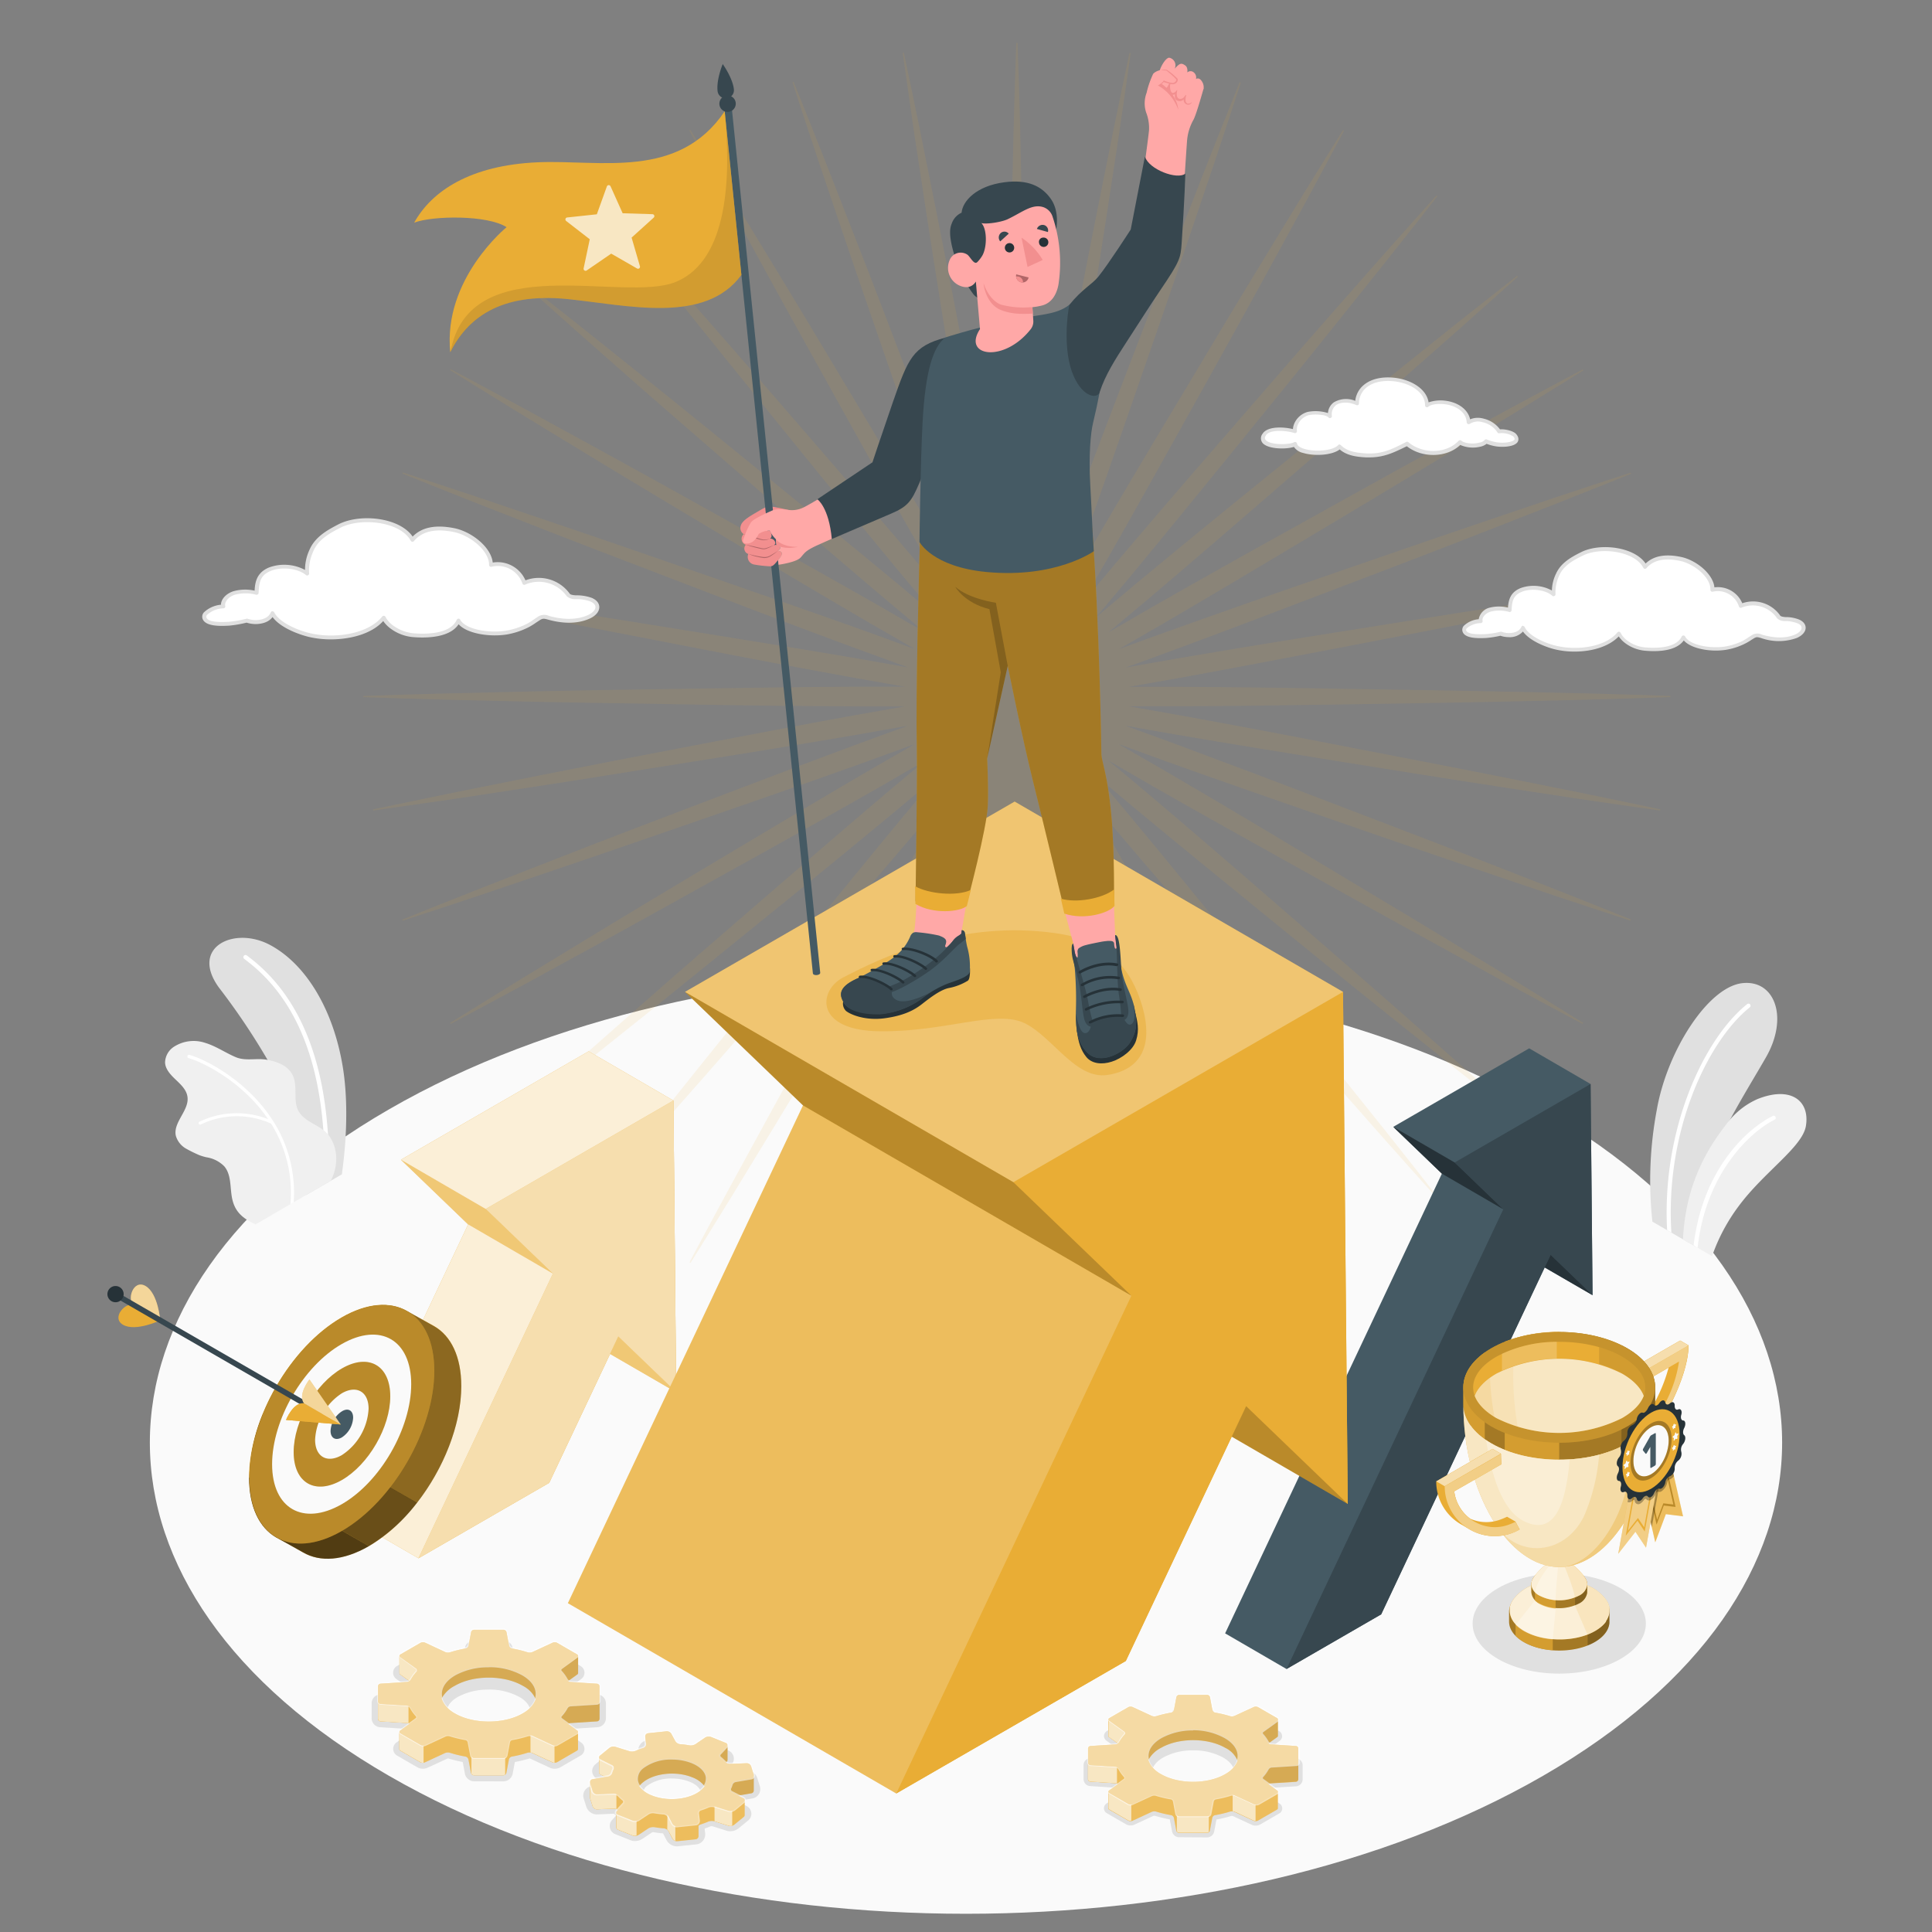 <svg xmlns="http://www.w3.org/2000/svg" viewBox="0 0 500 500"><rect x="0" y="0" width="500" height="500" fill="#808080" stroke="none"/><g id="freepik--Floor--inject-17"><path id="freepik--floor--inject-17" d="M100.65,459.57c-82.49-47.62-82.49-124.84,0-172.46s216.22-47.62,298.7,0,82.49,124.84,0,172.46S183.13,507.19,100.65,459.57Z" style="fill:#fafafa"></path></g><g id="freepik--Plants--inject-17"><g id="freepik--plants--inject-17"><path d="M451,254.43c-8.95.91-19.56,17.56-22.21,32.73a98.82,98.82,0,0,0-1.15,29l3.78,2.19,1.1.64,3.06,1.77,2.71,1.57.54.31.26-5.19s0,0,0,0v-.08h0l0-.76c-.68-7.55,3.79-17.78,8.74-27,3.31-6.14,6.83-11.82,9.18-15.94C462.94,263.39,459.37,253.57,451,254.43Z" style="fill:#e0e0e0"></path><path d="M452.84,260.7c-11,8.8-21.92,32.19-20.29,58.28l-1.1-.64c-1.42-26.17,9.59-49.61,20.72-58.48a.53.53,0,0,1,.76.09A.54.54,0,0,1,452.84,260.7Z" style="fill:#fff"></path><path d="M439.34,322.91h0l3.74,2.18a47.83,47.83,0,0,1,6.93-13c6.54-8.81,16.42-15.21,17.35-20.65,1.1-6.53-3.84-10.48-12.52-7a19.83,19.83,0,0,0-7,5.18c-5.42,6.66-11.56,16.11-12.29,31.14l2.71,1.57.54.31Z" style="fill:#f0f0f0"></path><path d="M439.34,322.91h0c2.12-19.32,13.63-30,19.92-33.13a.54.54,0,0,0,.25-.72.52.52,0,0,0-.72-.24c-6.3,3.1-16.27,12.27-19.68,28.6,0,0,0,0,0,0a48.24,48.24,0,0,0-.8,4.88l.54.31Z" style="fill:#fff"></path></g><g id="freepik--plants--inject-17"><path d="M88.47,303.92l-2.86,1.66-6.47,3.75c0-13.59-4.55-25.42-9.88-35a175,175,0,0,0-12.58-18.72c-7.64-10.48,3.9-16,13.16-11.08s16.4,16.61,18.86,31.51C90.46,286.76,89.27,298.28,88.47,303.92Z" style="fill:#e0e0e0"></path><path d="M84.42,305.49h.11a.55.55,0,0,0,.57-.54c.69-32.24-9.25-48.88-21.23-57.68a.55.55,0,0,0-.78.12.56.56,0,0,0,.12.78c11.82,8.68,21.45,25,20.77,56.75A.57.57,0,0,0,84.42,305.49Z" style="fill:#fff"></path><path d="M85.61,305.58l-6.47,3.75L76,311.15l-.84.48-9,5.24c-3.82-1.7-5.49-3.69-6.11-6.82-.55-2.8-.15-6-2-8.2a8.21,8.21,0,0,0-4.65-2.35,16,16,0,0,1-1.72-.51,34.23,34.23,0,0,1-3.39-1.65,5.61,5.61,0,0,1-2.79-3.43c-.74-3.54,3.61-6.6,3-10.17-.29-1.77-1.73-3.09-3-4.3s-2.69-2.65-2.78-4.44A5,5,0,0,1,45,270.91a9.41,9.41,0,0,1,8.15-1c2.77.84,5.21,2.56,7.86,3.68s5.48.13,8.28.72l.13,0c2.74.61,5.62,1.7,6.6,4.63s-.25,6.38,1.43,8.92c1.87,2.84,5.84,3.38,7.83,6.22C87.65,297.56,87.44,302,85.61,305.58Z" style="fill:#f0f0f0"></path><path d="M76,311.15l-.84.48a33.79,33.79,0,0,0-5-20.84A21.5,21.5,0,0,0,52,291a.38.38,0,0,1-.23.06.4.4,0,0,1-.17-.75,22.21,22.21,0,0,1,17.78-.67c-6.64-9.79-17-14.82-20.59-15.81a.4.4,0,0,1-.28-.5A.39.39,0,0,1,49,273c3.81,1,14.94,6.49,21.69,17.13a.38.38,0,0,1,.12.17A34.41,34.41,0,0,1,76,311.15Z" style="fill:#fff"></path></g></g><g id="freepik--Shine--inject-17"><path id="freepik--shine--inject-17" d="M347.72,182.31c14.1-.26,28.2-.43,42.3-.75l21.14-.49c7-.22,14.1-.39,21.15-.65v-.32c-7.05-.26-14.1-.43-21.15-.64L390,179c-14.1-.32-28.2-.49-42.3-.74s-28.19-.43-42.29-.5c-4.43,0-8.87,0-13.3,0,4.37-.76,8.73-1.54,13.1-2.31,13.87-2.52,27.72-5.18,41.57-7.83s27.69-5.32,41.51-8.08l20.74-4.16c6.91-1.44,13.82-2.83,20.71-4.31l-.05-.31c-7,1-14,2-20.94,3L387.86,157c-13.94,2.13-27.85,4.41-41.78,6.61s-27.83,4.48-41.73,6.86c-4.37.77-8.74,1.52-13.1,2.31,4.17-1.5,8.33-3,12.5-4.55,13.22-4.88,26.4-9.91,39.57-14.93s26.35-10,39.49-15.16l19.7-7.7c6.55-2.61,13.12-5.18,19.65-7.84l-.11-.29c-6.71,2.16-13.39,4.41-20.09,6.62l-20,6.77c-13.36,4.52-26.66,9.18-40,13.76s-26.63,9.25-39.91,14c-4.18,1.53-8.38,3-12.56,4.58q5.81-3.33,11.59-6.68c12.17-7.11,24.27-14.34,36.38-21.57s24.2-14.46,36.25-21.79l18.06-11c6-3.71,12-7.38,18-11.14l-.15-.27c-6.24,3.3-12.43,6.68-18.64,10L372.37,115.7c-12.37,6.77-24.66,13.67-37,20.5s-24.63,13.73-36.87,20.72q-5.82,3.36-11.64,6.73,5.17-4.31,10.31-8.63c10.76-9.11,21.41-18.34,32.08-27.56S350.58,109,361.17,99.7l15.88-14c5.26-4.69,10.55-9.35,15.78-14.09l-.2-.24c-5.57,4.33-11.08,8.74-16.62,13.1L359.5,97.71c-11,8.82-21.92,17.75-32.88,26.62s-21.87,17.79-32.71,26.8q-5.16,4.32-10.29,8.66l8.65-10.29c9-10.85,17.9-21.79,26.81-32.72s17.79-21.87,26.61-32.88L358.9,67.39c4.37-5.54,8.77-11,13.1-16.62l-.24-.2c-4.73,5.23-9.39,10.52-14.09,15.78l-14,15.89c-9.31,10.59-18.5,21.28-27.76,31.91s-18.44,21.33-27.56,32.08q-4.32,5.16-8.63,10.31c2.26-3.87,4.49-7.75,6.74-11.64,7-12.24,13.84-24.56,20.71-36.87s13.73-24.63,20.5-37l10.15-18.56c3.33-6.21,6.71-12.4,10-18.63l-.27-.16c-3.75,6-7.42,12-11.13,18l-11,18.07c-7.32,12-14.52,24.17-21.79,36.25s-14.46,24.2-21.57,36.38q-3.34,5.79-6.67,11.58c1.54-4.18,3.05-8.37,4.57-12.56,4.76-13.27,9.37-26.59,14-39.91s9.25-26.64,13.77-40l6.76-20c2.21-6.69,4.46-13.38,6.63-20.09l-.3-.11c-2.65,6.54-5.22,13.1-7.84,19.65l-7.69,19.7c-5.13,13.14-10.11,26.33-15.17,39.49s-10,26.35-14.93,39.57c-1.52,4.17-3.05,8.33-4.55,12.51.79-4.37,1.55-8.74,2.32-13.11,2.38-13.89,4.61-27.81,6.85-41.73s4.48-27.84,6.61-41.78l3.19-20.91c1-7,2.07-14,3-20.94l-.31,0c-1.48,6.89-2.87,13.81-4.31,20.71l-4.16,20.74c-2.76,13.83-5.38,27.68-8.07,41.52S270.5,124.3,268,138.17c-.77,4.37-1.56,8.74-2.31,13.11,0-4.44,0-8.87,0-13.31-.07-14.1-.29-28.19-.49-42.29s-.43-28.2-.75-42.29L264,32.24c-.22-7-.39-14.1-.65-21.14H263c-.27,7-.44,14.09-.65,21.14l-.5,21.15c-.32,14.09-.49,28.19-.74,42.29s-.43,28.19-.5,42.29c0,4.44,0,8.87,0,13.31-.76-4.37-1.54-8.74-2.31-13.11-2.52-13.87-5.18-27.71-7.83-41.56s-5.32-27.69-8.08-41.52l-4.16-20.74c-1.44-6.9-2.83-13.82-4.31-20.71l-.31,0c1,7,2,14,3,20.94l3.18,20.91c2.13,13.94,4.41,27.85,6.61,41.78s4.48,27.84,6.86,41.73c.77,4.37,1.53,8.74,2.31,13.11-1.5-4.18-3-8.34-4.55-12.51-4.88-13.22-9.91-26.39-14.92-39.57s-10-26.35-15.17-39.49l-7.7-19.7c-2.61-6.55-5.18-13.11-7.84-19.65l-.29.11c2.16,6.71,4.41,13.4,6.62,20.09l6.77,20c4.52,13.36,9.18,26.67,13.76,40s9.25,26.64,14,39.91c1.53,4.19,3,8.38,4.58,12.56q-3.33-5.79-6.68-11.58c-7.1-12.18-14.34-24.28-21.57-36.38s-14.46-24.21-21.79-36.25l-11-18.07c-3.71-6-7.38-12-11.14-18l-.27.16c3.3,6.23,6.68,12.42,10,18.63L198.58,71c6.77,12.37,13.67,24.67,20.5,37s13.73,24.63,20.72,36.87q3.36,5.83,6.73,11.64c-2.86-3.44-5.75-6.87-8.63-10.31-9.11-10.75-18.34-21.41-27.56-32.08s-18.45-21.32-27.76-31.91l-14-15.89c-4.69-5.26-9.35-10.55-14.09-15.78l-.24.2c4.33,5.57,8.74,11.08,13.1,16.62L180.59,83.9c8.82,11,17.75,21.92,26.62,32.88S225,138.65,234,149.5q4.32,5.15,8.66,10.29-5.14-4.35-10.29-8.66c-10.85-9-21.79-17.9-32.72-26.8s-21.87-17.8-32.87-26.62L150.27,84.5c-5.54-4.36-11.05-8.77-16.62-13.1l-.2.24c5.23,4.74,10.53,9.4,15.79,14.09l15.88,14C175.71,109,186.4,118.2,197,127.46s21.33,18.45,32.08,27.56l10.31,8.63q-5.8-3.37-11.63-6.73c-12.25-7-24.57-13.85-36.88-20.72s-24.63-13.73-37-20.5l-18.56-10.15c-6.22-3.33-12.41-6.71-18.64-10l-.16.27c6,3.76,12,7.43,18,11.14l18.07,11c12,7.33,24.17,14.52,36.25,21.79s24.2,14.46,36.38,21.57q5.79,3.34,11.59,6.68c-4.19-1.54-8.38-3.05-12.57-4.58-13.27-4.75-26.59-9.37-39.91-14s-26.64-9.24-40-13.76l-20-6.77c-6.69-2.21-13.37-4.46-20.09-6.62l-.11.29c6.54,2.66,13.1,5.23,19.65,7.84l19.71,7.7c13.13,5.12,26.32,10.1,39.48,15.16s26.35,10.05,39.57,14.93c4.17,1.52,8.33,3,12.51,4.55-4.37-.79-8.74-1.54-13.11-2.31-13.89-2.38-27.81-4.61-41.73-6.86s-27.84-4.48-41.78-6.61l-20.91-3.18c-7-1-14-2.07-20.94-3l0,.31c6.9,1.48,13.81,2.87,20.71,4.31L138,159.51c13.83,2.76,27.68,5.38,41.52,8.08s27.69,5.31,41.56,7.83c4.37.77,8.74,1.55,13.11,2.31-4.44,0-8.87,0-13.31,0-14.1.07-28.19.29-42.29.5s-28.2.42-42.29.74l-21.15.5c-7.05.21-14.09.38-21.14.64v.32c7,.26,14.09.43,21.14.65l21.15.49c14.09.32,28.19.49,42.29.75s28.19.42,42.29.49h13.31c-4.37.75-8.74,1.54-13.11,2.31-13.87,2.51-27.71,5.18-41.56,7.82S151.8,198.25,138,201l-20.74,4.16c-6.9,1.44-13.81,2.83-20.71,4.31l0,.31c7-1,14-2,20.94-3l20.91-3.19c13.94-2.13,27.85-4.41,41.78-6.61s27.84-4.48,41.73-6.86c4.37-.77,8.74-1.52,13.11-2.31-4.18,1.5-8.34,3-12.51,4.55-13.22,4.89-26.39,9.92-39.57,14.93s-26.35,10-39.48,15.16l-19.71,7.7c-6.55,2.62-13.11,5.18-19.65,7.84l.11.3c6.72-2.17,13.4-4.42,20.09-6.63l20-6.77c13.36-4.51,26.67-9.17,40-13.76s26.64-9.24,39.91-14q6.28-2.28,12.57-4.58-5.81,3.33-11.59,6.68c-12.18,7.11-24.27,14.35-36.38,21.57s-24.21,14.47-36.25,21.79l-18.07,11c-6,3.72-12,7.39-18,11.14l.16.27c6.23-3.3,12.42-6.68,18.64-10l18.56-10.15c12.36-6.77,24.66-13.67,37-20.5s24.63-13.73,36.88-20.71c3.88-2.25,7.76-4.48,11.63-6.74l-10.31,8.63c-10.75,9.12-21.41,18.35-32.08,27.56s-21.32,18.45-31.91,27.76l-15.88,14c-5.26,4.7-10.56,9.36-15.79,14.09l.2.24c5.57-4.33,11.08-8.73,16.62-13.1l16.52-13.21c11-8.82,21.91-17.75,32.87-26.61s21.87-17.8,32.72-26.81l10.29-8.65Q238.32,205.87,234,211c-9,10.84-17.9,21.78-26.8,32.71s-17.8,21.87-26.62,32.88l-13.21,16.51c-4.36,5.54-8.77,11.05-13.1,16.62l.24.2c4.74-5.23,9.4-10.52,14.09-15.78l14-15.88c9.31-10.6,18.5-21.28,27.76-31.92S228.79,225,237.9,214.29c2.88-3.43,5.77-6.86,8.63-10.31q-3.37,5.81-6.73,11.64c-7,12.24-13.85,24.56-20.72,36.87s-13.73,24.63-20.5,37l-10.14,18.56c-3.34,6.21-6.72,12.4-10,18.63l.27.16c3.76-6,7.43-12,11.14-18l11-18.06c7.33-12.05,14.52-24.17,21.79-36.26s14.47-24.2,21.57-36.37q3.34-5.79,6.68-11.59c-1.54,4.18-3.05,8.37-4.58,12.56-4.75,13.27-9.37,26.6-14,39.91s-9.24,26.64-13.76,40l-6.77,20c-2.21,6.7-4.46,13.38-6.62,20.09l.29.11c2.66-6.54,5.23-13.1,7.84-19.65l7.7-19.7c5.12-13.14,10.11-26.33,15.17-39.49s10-26.35,14.92-39.57c1.52-4.17,3.05-8.33,4.55-12.5-.78,4.36-1.54,8.73-2.31,13.1-2.38,13.89-4.61,27.82-6.86,41.73S242,291,239.83,305l-3.18,20.91c-1,7-2.07,13.95-3,20.94l.31.05c1.48-6.89,2.87-13.8,4.31-20.71l4.16-20.74c2.76-13.82,5.38-27.68,8.08-41.52s5.31-27.69,7.83-41.56c.77-4.37,1.55-8.73,2.31-13.1,0,4.43,0,8.87,0,13.3.07,14.1.29,28.2.5,42.29s.42,28.2.74,42.3l.5,21.14c.21,7.05.38,14.1.65,21.15h.31c.26-7.05.43-14.1.65-21.15l.49-21.14c.32-14.1.49-28.2.75-42.3s.42-28.19.49-42.29c0-4.43,0-8.87,0-13.3.75,4.37,1.54,8.73,2.31,13.1,2.51,13.87,5.18,27.72,7.83,41.56s5.31,27.7,8.07,41.52l4.16,20.74c1.44,6.91,2.83,13.82,4.31,20.71l.31-.05c-1-7-2-14-3-20.94L286.45,305c-2.13-13.94-4.41-27.85-6.61-41.78s-4.47-27.84-6.85-41.73c-.77-4.37-1.53-8.74-2.32-13.1,1.5,4.17,3,8.33,4.55,12.5,4.89,13.22,9.92,26.4,14.93,39.57s10,26.35,15.17,39.49l7.69,19.7c2.62,6.55,5.19,13.11,7.84,19.65l.3-.11c-2.17-6.71-4.42-13.39-6.63-20.09l-6.76-20c-4.52-13.36-9.18-26.66-13.77-40s-9.24-26.64-14-39.91c-1.52-4.19-3-8.38-4.57-12.56q3.31,5.81,6.67,11.59c7.11,12.17,14.35,24.27,21.57,36.37s14.47,24.21,21.79,36.26l11,18.06c3.71,6,7.38,12,11.13,18l.27-.16c-3.3-6.23-6.68-12.42-10-18.63L327.7,289.49c-6.77-12.37-13.67-24.67-20.5-37s-13.73-24.63-20.71-36.87c-2.25-3.88-4.48-7.77-6.74-11.64q4.31,5.18,8.63,10.31c9.12,10.75,18.35,21.41,27.56,32.08s18.45,21.32,27.76,31.92l14,15.88c4.7,5.26,9.36,10.55,14.09,15.78l.24-.2c-4.33-5.57-8.73-11.08-13.1-16.62l-13.21-16.51c-8.82-11-17.75-21.92-26.61-32.88s-17.8-21.87-26.81-32.71q-4.32-5.16-8.65-10.29,5.13,4.33,10.29,8.65c10.84,9,21.78,17.9,32.71,26.81S348.49,254,359.5,262.81L376,276c5.54,4.37,11.05,8.77,16.62,13.1l.2-.24c-5.23-4.73-10.52-9.39-15.78-14.09l-15.88-14c-10.59-9.31-21.28-18.5-31.92-27.76s-21.32-18.44-32.08-27.56q-5.15-4.32-10.31-8.63c3.87,2.26,7.76,4.49,11.64,6.74,12.24,7,24.56,13.84,36.87,20.71s24.63,13.73,37,20.5L390.93,255c6.21,3.33,12.4,6.71,18.64,10l.15-.27c-6-3.75-12-7.42-18-11.14l-18.06-11c-12.05-7.32-24.17-14.52-36.25-21.79S313.21,206.32,301,199.21q-5.79-3.35-11.59-6.68c4.18,1.54,8.38,3.06,12.56,4.58,13.28,4.76,26.6,9.37,39.91,14s26.64,9.25,40,13.76l20,6.77c6.7,2.21,13.38,4.46,20.09,6.63l.11-.3c-6.53-2.66-13.1-5.22-19.65-7.84l-19.7-7.7c-13.14-5.12-26.33-10.1-39.49-15.16s-26.35-10-39.57-14.93c-4.17-1.52-8.33-3.05-12.5-4.55,4.36.79,8.73,1.54,13.1,2.31,13.9,2.38,27.82,4.62,41.73,6.86s27.84,4.48,41.78,6.61l20.91,3.19c7,1,14,2.07,20.94,3l.05-.31c-6.89-1.48-13.8-2.87-20.71-4.31L388.31,201c-13.82-2.76-27.68-5.38-41.51-8.08s-27.7-5.31-41.57-7.82c-4.37-.77-8.73-1.56-13.1-2.31h13.3C319.53,182.73,333.63,182.51,347.72,182.31Z" style="fill:#E9AD35;opacity:0.1"></path></g><g id="freepik--Clouds--inject-17"><g id="freepik--Cloud--inject-17"><path d="M369.29,104.94c0-3.71-4.07-6.29-8.68-6.73-5.43-.51-9.29,1.91-9.42,6.19-3.55-1.46-7.29-.52-7,3.38-.93-1.06-4.38-1-5.62-.74a4.9,4.9,0,0,0-3.1,2.64,3.6,3.6,0,0,0-.32,2c-2.07-.68-6.78-1.1-8,.8-2.1,3.39,6.28,3.49,8,2.47.36,2.63,9.36,3.06,11.54.63,1.7,1.72,4.15,2.1,6.79,2.26,4.45.26,7.18-1.25,10.65-3,3.78,3.2,10.32,3.26,13.72-.4.87.81,3.26,1.07,5.18.61,1.25-.3,1.55-.84,1.55-.84a10.61,10.61,0,0,0,2.31.7c2.47.52,7.06,0,5.13-2.25-.65-.76-3.06-1.24-4.08-1-1.07-2.12-5.4-4.12-7.88-2.33-.09-2.57-2.44-4.58-5.74-5.09C373.21,104,370.55,103.89,369.29,104.94Z" style="fill:#fff"></path><path d="M354.47,118.37c-.33,0-.67,0-1,0-2.29-.13-4.87-.42-6.76-2.06-2,1.55-6.59,1.79-9.49.9a3.8,3.8,0,0,1-2.35-1.55c-1.94.64-6.46.63-8-.89a1.89,1.89,0,0,1-.12-2.51c1.24-2,5.43-1.81,7.86-1.21a4.42,4.42,0,0,1,.38-1.51,5.33,5.33,0,0,1,3.44-2.94,10.67,10.67,0,0,1,5.25.3,3.68,3.68,0,0,1,1.51-2.77,6.23,6.23,0,0,1,5.55-.39,6.15,6.15,0,0,1,2.08-4c1.8-1.59,4.57-2.3,7.83-2,4.21.4,8.49,2.7,9.07,6.39a9.68,9.68,0,0,1,4.66-.38c3.24.5,5.58,2.37,6.08,4.77a5.32,5.32,0,0,1,3.45-.19,7.37,7.37,0,0,1,4.29,2.79c1.25-.11,3.45.36,4.19,1.22s.64,1.55.4,2c-.82,1.4-4.3,1.47-6,1.11a12.63,12.63,0,0,1-2.07-.59,3.62,3.62,0,0,1-1.57.73,8.08,8.08,0,0,1-5.24-.44c-3.45,3.32-9.83,3.48-13.83.33l-.13.07C360.93,117,358.3,118.37,354.47,118.37Zm-7.78-3.28a.5.5,0,0,1,.35.14c1.51,1.52,3.68,1.94,6.47,2.11,4.13.24,6.71-1.08,10-2.75l.43-.22a.5.5,0,0,1,.55.07c3.71,3.15,9.92,3,13-.37a.53.53,0,0,1,.35-.15.44.44,0,0,1,.36.13c.65.61,2.81,1,4.72.49a2.24,2.24,0,0,0,1.24-.6.52.52,0,0,1,.64-.2,10.76,10.76,0,0,0,2.2.66c1.9.4,4.54.06,4.95-.64.13-.22-.09-.56-.3-.8a5.52,5.52,0,0,0-3.58-.84.5.5,0,0,1-.56-.26,6.15,6.15,0,0,0-3.81-2.59,4,4,0,0,0-3.34.43.49.49,0,0,1-.51,0,.52.52,0,0,1-.28-.43c-.08-2.28-2.22-4.13-5.32-4.61-1.13-.18-3.56-.27-4.63.62a.51.51,0,0,1-.53.07.52.52,0,0,1-.29-.46c0-3.58-4.15-5.85-8.23-6.23-3-.28-5.48.34-7.07,1.75a5.33,5.33,0,0,0-1.8,4,.5.5,0,0,1-.22.41.52.52,0,0,1-.47,0c-2-.84-4-.82-5.22,0a3,3,0,0,0-1.1,2.84.5.5,0,0,1-.31.5.49.49,0,0,1-.57-.13c-.7-.81-3.87-.88-5.13-.58a4.35,4.35,0,0,0-2.74,2.33,3.06,3.06,0,0,0-.29,1.77.53.53,0,0,1-.19.44.49.49,0,0,1-.47.08c-2.05-.67-6.41-1-7.37.6-.44.7-.24,1,0,1.27,1.28,1.3,6.19,1.17,7.3.5a.54.54,0,0,1,.48,0,.52.52,0,0,1,.28.38c.06.51.74,1,1.84,1.34,2.75.84,7.46.55,8.83-1a.48.48,0,0,1,.36-.16Z" style="fill:#e0e0e0"></path></g><g id="freepik--cloud--inject-17"><path d="M465.36,160.84a10.14,10.14,0,0,0-3.41-.63c-1.1-.09-1.45-.3-1.66-.54a8.14,8.14,0,0,0-9.77-2.89,6.24,6.24,0,0,0-7.37-4.16c.12-3.44-4.26-7.13-8.2-8-3.78-.8-7.07-.46-9.23,2-2.31-4.51-11.35-5.77-16.25-3.39-2.81,1.37-5.2,2.78-6.37,5.36a10.81,10.81,0,0,0-1.06,5.13c-1.91-1.69-5.73-2.14-8.27-1.16-2.75,1.07-3,3.14-3.09,5.24a9.74,9.74,0,0,0-5-.09c-1.73.52-2.72,1.88-2.49,3-1.37-.07-4.63,1-4.25,2.48.42,1.62,4.14,1.46,5.53,1.41a25.55,25.55,0,0,0,3.9-.61,6.07,6.07,0,0,0,2,.38c2.37,0,3.37-1,3.75-1.92,1.16,2.44,5.28,4.3,8.19,5.05,5.49,1.4,13.25.54,16.63-3.56a5.92,5.92,0,0,0,1.63,2,9.44,9.44,0,0,0,5.08,2.06c2.25.21,8.29.5,10-3.08,1.2,2.38,6.58,3.46,10.68,2.88a16.67,16.67,0,0,0,4.58-1.38,26.52,26.52,0,0,0,2.63-1.58,2.2,2.2,0,0,1,2.25-.15,13.44,13.44,0,0,0,8.94,0C467,163.73,467.51,161.81,465.36,160.84Z" style="fill:#fff"></path><path d="M407.5,168.63a21.48,21.48,0,0,1-5.29-.63c-2.3-.59-6.35-2.17-8.07-4.56a4.6,4.6,0,0,1-3.75,1.45,6.54,6.54,0,0,1-2.08-.36,26.37,26.37,0,0,1-3.83.59c-1.84.07-5.52.2-6-1.78a1.54,1.54,0,0,1,.36-1.39,6.36,6.36,0,0,1,3.85-1.7,3.76,3.76,0,0,1,2.88-3,9.86,9.86,0,0,1,4.69,0c.14-1.87.54-4,3.37-5.09a9.93,9.93,0,0,1,8,.66,10.44,10.44,0,0,1,1.08-4.38c1.27-2.82,4-4.31,6.6-5.6,4.94-2.4,13.67-1.29,16.57,3,2.08-2,5.11-2.56,9.23-1.69,3.86.83,8.23,4.35,8.58,7.86a6.85,6.85,0,0,1,7.21,4.11,8.57,8.57,0,0,1,9.86,3.25s.22.25,1.29.33l.31,0a9.5,9.5,0,0,1,3.27.65h0c1.47.66,1.68,1.63,1.67,2.14,0,1-.87,2-2.3,2.62a13.76,13.76,0,0,1-9.27,0c-1-.29-1.2-.28-1.85.11-.32.19-.6.37-.87.55a14,14,0,0,1-1.81,1,17.05,17.05,0,0,1-4.72,1.43c-3.92.56-8.84-.31-10.72-2.46-2.08,2.92-7.12,2.93-10.08,2.66a10,10,0,0,1-5.35-2.17,7.12,7.12,0,0,1-1.4-1.53C416.3,167.43,411.83,168.63,407.5,168.63ZM394.14,162a.5.5,0,0,1,.45.29c1,2.16,4.8,4,7.87,4.77,5.41,1.38,12.91.5,16.11-3.38a.47.47,0,0,1,.45-.18.49.49,0,0,1,.39.28,5.53,5.53,0,0,0,1.5,1.82,9,9,0,0,0,4.8,1.94c2.35.22,8,.39,9.51-2.8a.49.49,0,0,1,.44-.28.54.54,0,0,1,.45.27c1.1,2.17,6.28,3.17,10.17,2.62a16.54,16.54,0,0,0,4.43-1.34,13,13,0,0,0,1.69-1c.29-.19.58-.38.91-.58a2.63,2.63,0,0,1,2.64-.2c2.29.69,5.64,1.25,8.6,0,1-.43,1.68-1.1,1.69-1.71s-.38-.9-1.08-1.22h0a8.8,8.8,0,0,0-2.93-.57l-.31,0a2.75,2.75,0,0,1-2-.71,7.62,7.62,0,0,0-9.21-2.76.51.51,0,0,1-.42,0,.54.54,0,0,1-.26-.33,5.75,5.75,0,0,0-6.77-3.8.48.48,0,0,1-.43-.1.52.52,0,0,1-.18-.4c.11-3.19-4.18-6.69-7.81-7.46-4-.86-6.91-.25-8.74,1.86a.52.52,0,0,1-.44.17.49.49,0,0,1-.38-.27c-2.19-4.27-10.92-5.45-15.59-3.17-2.58,1.26-5,2.59-6.13,5.11a10.26,10.26,0,0,0-1,4.93.5.5,0,0,1-.83.37c-1.71-1.5-5.33-2-7.76-1.06s-2.63,2.49-2.78,4.81a.51.51,0,0,1-.2.37.52.52,0,0,1-.42.08,9.22,9.22,0,0,0-4.73-.1c-1.55.46-2.32,1.6-2.15,2.39a.46.46,0,0,1-.11.43.47.47,0,0,1-.4.17,5.74,5.74,0,0,0-3.59,1.35c-.2.25-.19.41-.16.5.21.81,1.88,1.15,5,1a25,25,0,0,0,3.88-.6.45.45,0,0,1,.32,0,5.84,5.84,0,0,0,1.8.33c1.69,0,2.86-.58,3.3-1.61a.53.53,0,0,1,.45-.31Z" style="fill:#e0e0e0"></path></g><g id="freepik--cloud--inject-17"><path d="M153,155.19a12,12,0,0,0-4-.65c-1.28-.07-1.69-.32-1.94-.59a9.42,9.42,0,0,0-11.38-3.12,7.23,7.23,0,0,0-8.63-4.66c.06-4-5.11-8.16-9.69-9-4.4-.85-8.21-.38-10.65,2.55-2.77-5.17-13.28-6.44-18.9-3.56-3.23,1.65-6,3.33-7.26,6.35a12.35,12.35,0,0,0-1.11,6c-2.25-1.91-6.69-2.35-9.62-1.15-3.16,1.29-3.35,3.7-3.46,6.14a11.26,11.26,0,0,0-5.8,0c-2,.64-3.12,2.23-2.82,3.5-1.58-.06-5.34,1.3-4.87,3,.52,1.87,4.84,1.59,6.45,1.5a29.66,29.66,0,0,0,4.5-.8,6.89,6.89,0,0,0,2.35.4c2.75-.07,3.89-1.27,4.31-2.3,1.4,2.8,6.22,4.85,9.61,5.65,6.39,1.5,15.36.33,19.18-4.49a7.17,7.17,0,0,0,1.94,2.27,10.93,10.93,0,0,0,5.92,2.26c2.62.2,9.63.39,11.52-3.79,1.45,2.73,7.71,3.86,12.44,3.09a19.43,19.43,0,0,0,5.28-1.7,33.82,33.82,0,0,0,3-1.89,2.54,2.54,0,0,1,2.6-.23c3.27.91,7.05,1.24,10.35-.22C155,158.5,155.52,156.27,153,155.19Z" style="fill:#fff"></path><path d="M85.61,165.47a24.64,24.64,0,0,1-5.6-.62c-2.7-.64-7.47-2.4-9.47-5.16-.63.85-1.88,1.76-4.31,1.82a8.18,8.18,0,0,1-2.42-.37,30.81,30.81,0,0,1-4.42.77c-2,.11-6.34.36-7-1.87a1.69,1.69,0,0,1,.36-1.54,7.39,7.39,0,0,1,4.44-2c0-1.43,1.33-2.89,3.22-3.49a11.2,11.2,0,0,1,5.48-.15c.12-2.16.5-4.66,3.74-6a11.42,11.42,0,0,1,9.31.64,12.24,12.24,0,0,1,1.15-5.2c1.4-3.27,4.47-5.05,7.49-6.6,5.66-2.9,15.84-1.79,19.21,3.17,2.36-2.41,5.85-3.13,10.66-2.2,4.5.86,9.64,4.86,10.07,8.92a7.85,7.85,0,0,1,8.47,4.6,9.85,9.85,0,0,1,11.48,3.49c.07.07.29.32,1.56.39l.36,0a11.23,11.23,0,0,1,3.78.67c1.67.72,1.93,1.8,1.93,2.38,0,1.17-.95,2.3-2.56,3-2.93,1.3-6.62,1.38-10.69.24-1.17-.33-1.44-.31-2.2.17l-1,.66a15.91,15.91,0,0,1-2.07,1.25,20,20,0,0,1-5.42,1.76c-4.46.72-10.31-.21-12.47-2.65-2.27,3.47-8.16,3.61-11.6,3.35a11.44,11.44,0,0,1-6.2-2.37,8,8,0,0,1-1.71-1.81C96.24,164,90.81,165.47,85.61,165.47Zm-15.09-7.26a.49.49,0,0,1,.45.27c1.25,2.5,5.68,4.55,9.27,5.39,6.33,1.49,15,.28,18.68-4.31a.49.49,0,0,1,.44-.19.52.52,0,0,1,.4.27,6.47,6.47,0,0,0,1.8,2.11,10.62,10.62,0,0,0,5.65,2.16c3.42.25,9.38.13,11-3.51a.48.48,0,0,1,.44-.29.46.46,0,0,1,.45.26c1.34,2.52,7.4,3.58,11.92,2.84a18.84,18.84,0,0,0,5.14-1.66,15.52,15.52,0,0,0,1.94-1.19l1-.68a3,3,0,0,1,3-.28c2.68.75,6.59,1.32,10-.19,1.21-.54,2-1.34,2-2.09,0-.58-.47-1.1-1.33-1.47h0a10.27,10.27,0,0,0-3.43-.59l-.37,0a3.17,3.17,0,0,1-2.28-.75,8.89,8.89,0,0,0-10.81-3,.51.51,0,0,1-.42,0,.53.53,0,0,1-.27-.33,6.74,6.74,0,0,0-8-4.3.48.48,0,0,1-.61-.49c0-3.73-5-7.72-9.29-8.54-4.74-.91-8.07-.14-10.16,2.38a.52.52,0,0,1-.44.17.49.49,0,0,1-.39-.26c-2.65-4.93-12.84-6.11-18.23-3.35-3,1.52-5.76,3.14-7,6.11A11.88,11.88,0,0,0,80,148.43a.51.51,0,0,1-.29.46.53.53,0,0,1-.54-.07c-2-1.72-6.28-2.22-9.1-1.07s-3,3.07-3.15,5.71a.51.51,0,0,1-.2.37.51.51,0,0,1-.41.09,10.67,10.67,0,0,0-5.54,0c-1.82.58-2.7,2-2.48,2.9a.49.49,0,0,1-.1.44.5.5,0,0,1-.4.18,6.51,6.51,0,0,0-4.19,1.68.67.67,0,0,0-.19.65c.27,1,2.24,1.35,5.86,1.15a30.76,30.76,0,0,0,4.5-.79.45.45,0,0,1,.32,0,6.22,6.22,0,0,0,2.13.35c2.68-.07,3.57-1.28,3.86-2a.49.49,0,0,1,.44-.31Z" style="fill:#e0e0e0"></path></g></g><g id="freepik--Arrows--inject-17"><g id="freepik--Arrow--inject-17"><polygon points="395.75 271.31 411.64 280.54 412.15 335.19 399.76 328.01 357.45 417.79 332.95 431.94 317.06 422.71 373.16 303.74 360.57 291.63 395.75 271.31" style="fill:#455a64"></polygon><polygon points="411.64 280.54 376.46 300.85 389.05 312.97 332.95 431.94 357.45 417.79 401.3 324.75 412.15 335.19 411.64 280.54" style="fill:#37474f"></polygon><polygon points="389.05 312.97 376.46 300.85 360.57 291.63 373.16 303.74 389.05 312.97" style="fill:#263238"></polygon><polygon points="399.76 328.01 401.3 324.75 412.15 335.19 399.76 328.01" style="fill:#263238"></polygon></g><g id="freepik--arrow--inject-17"><polygon points="152.34 272.08 174.28 284.82 174.99 360.3 157.88 350.39 142.13 383.75 108.29 403.28 86.35 390.54 121.15 316.87 103.76 300.13 152.34 272.08" style="fill:#E9AD35"></polygon><polygon points="152.34 272.08 174.28 284.82 174.99 360.3 157.88 350.39 142.13 383.75 108.29 403.28 86.35 390.54 121.15 316.87 103.76 300.13 152.34 272.08" style="fill:#fff;opacity:0.8"></polygon><polygon points="174.28 284.82 125.7 312.88 143.09 329.61 108.29 403.28 142.13 383.75 160.01 345.89 174.99 360.3 174.28 284.82" style="fill:#E9AD35"></polygon><polygon points="174.28 284.82 125.7 312.88 143.09 329.61 108.29 403.28 142.13 383.75 160.01 345.89 174.99 360.3 174.28 284.82" style="fill:#fff;opacity:0.6"></polygon><polygon points="143.09 329.61 125.7 312.88 103.76 300.13 121.15 316.87 143.09 329.61" style="fill:#E9AD35;opacity:0.6"></polygon><polygon points="157.88 350.39 160.01 345.89 174.99 360.3 157.88 350.39" style="fill:#E9AD35;opacity:0.6"></polygon></g><g id="freepik--arrow--inject-17"><polygon points="262.59 207.45 347.57 256.7 348.8 389.22 318.77 371.81 291.36 429.86 231.95 464.15 146.97 414.9 207.82 286.08 177.28 256.7 262.59 207.45" style="fill:#E9AD35"></polygon><polygon points="347.57 256.7 262.26 305.95 292.8 335.33 231.95 464.15 291.36 429.86 322.5 363.91 348.8 389.22 347.57 256.7" style="fill:#E9AD35"></polygon><polygon points="262.26 305.95 177.28 256.7 262.59 207.45 347.57 256.7 262.26 305.95" style="fill:#fff;opacity:0.3"></polygon><polygon points="207.82 286.08 292.8 335.33 231.95 464.15 146.97 414.9 207.82 286.08" style="fill:#fff;opacity:0.2"></polygon><polygon points="292.8 335.33 262.26 305.95 177.28 256.7 207.82 286.08 292.8 335.33" style="opacity:0.2"></polygon><polygon points="318.77 371.81 322.5 363.91 348.8 389.22 318.77 371.81" style="opacity:0.2"></polygon></g></g><g id="freepik--Gears--inject-17"><g id="freepik--gears--inject-17"><path d="M305.17,475.48a1.9,1.9,0,0,1-1.84-1.52l-.59-3.11a32.32,32.32,0,0,1-3.85-.93h-.12a.74.74,0,0,0-.22,0l-5,2.31a2.27,2.27,0,0,1-.95.19,2.4,2.4,0,0,1-1.18-.29l-4.91-2.84a1.48,1.48,0,0,1-.13-2.56l3.37-2.42a10.83,10.83,0,0,1-1.13-1.66l-6.51-.42a1.79,1.79,0,0,1-1.68-1.78v-3.65a1.79,1.79,0,0,1,1.68-1.78l6.55-.42a8.71,8.71,0,0,1,1.09-1.65l-3.37-2.43a1.52,1.52,0,0,1-.67-1.31,1.56,1.56,0,0,1,.8-1.25l4.92-2.84a2.33,2.33,0,0,1,1.17-.29,2.28,2.28,0,0,1,.95.2l5,2.31a1.37,1.37,0,0,0,.21,0h.12a30.49,30.49,0,0,1,3.85-.92l.59-3.12a1.91,1.91,0,0,1,1.84-1.52h7.23a1.91,1.91,0,0,1,1.84,1.52l.59,3.12a30.08,30.08,0,0,1,3.85.92h.12a.68.68,0,0,0,.22,0l5-2.3a2.28,2.28,0,0,1,.95-.2,2.33,2.33,0,0,1,1.17.29L331,448a1.48,1.48,0,0,1,.13,2.56L327.81,453a10.91,10.91,0,0,1,1.12,1.65l6.52.42a1.79,1.79,0,0,1,1.67,1.78v3.65a1.81,1.81,0,0,1-1.67,1.79l-6.56.41a9.22,9.22,0,0,1-1.08,1.66l3.36,2.42a1.48,1.48,0,0,1-.13,2.56l-4.92,2.84a2.33,2.33,0,0,1-1.17.29,2.27,2.27,0,0,1-.95-.19l-5-2.32a1.37,1.37,0,0,0-.21,0h-.12a31.41,31.41,0,0,1-3.85.93l-.59,3.11a1.9,1.9,0,0,1-1.84,1.52ZM308.79,453a15.69,15.69,0,0,0-7.75,1.84c-1.86,1.07-2.88,2.42-2.88,3.82s1,2.74,2.88,3.82a17.3,17.3,0,0,0,15.49,0c1.86-1.08,2.88-2.43,2.88-3.82s-1-2.75-2.88-3.82A15.68,15.68,0,0,0,308.79,453Z" style="fill:#e0e0e0"></path><path d="M286.86,445h0v4.27h0a.44.44,0,0,0,.2.32l2.25,1.62a1.1,1.1,0,0,1-.57.24l-6.55.42a.66.66,0,0,0-.62.65v3.66h0v4.25a.65.65,0,0,0,.61.65l6.55.42a1.05,1.05,0,0,1,.56.23l-2.26,1.63a.41.41,0,0,0-.2.32h0V468h0a.43.43,0,0,0,.23.33l4.92,2.84a1.34,1.34,0,0,0,1.09.05l5-2.31a1.78,1.78,0,0,1,1.14-.07,29.92,29.92,0,0,0,3.87.92.94.94,0,0,1,.72.7l.62,3.28a.78.78,0,0,0,.73.61h7.23a.77.77,0,0,0,.73-.61l.63-3.28a.92.92,0,0,1,.72-.7,29.92,29.92,0,0,0,3.87-.92,1.79,1.79,0,0,1,1.14.07l5,2.31a1.34,1.34,0,0,0,1.09-.05l4.92-2.84a.41.41,0,0,0,.23-.34h0v-4.26h0a.41.41,0,0,0-.2-.32l-2.25-1.62a1.13,1.13,0,0,1,.57-.24l6.56-.42a.66.66,0,0,0,.61-.65V455.3h0v-2.79a.66.66,0,0,0-.62-.65l-6.55-.42a1.05,1.05,0,0,1-.56-.23l2.26-1.63a.39.39,0,0,0,.2-.33h0V445h0a.41.41,0,0,0-.23-.34l-4.92-2.84a1.34,1.34,0,0,0-1.09-.05l-5,2.31a1.81,1.81,0,0,1-1.15.07,29.92,29.92,0,0,0-3.87-.92.94.94,0,0,1-.72-.7l-.62-3.28a.77.77,0,0,0-.73-.61h-7.23a.77.77,0,0,0-.73.61l-.62,3.28a1,1,0,0,1-.72.7,29.92,29.92,0,0,0-3.87.92,1.81,1.81,0,0,1-1.15-.07l-5-2.31a1.34,1.34,0,0,0-1.09.05l-4.92,2.84A.41.41,0,0,0,286.86,445Zm30.24,14.15c-4.59,2.65-12,2.65-16.62,0a6.62,6.62,0,0,1-3.28-3.67,7.55,7.55,0,0,1,3.28-3.14c4.59-2.65,12-2.65,16.62,0a6.44,6.44,0,0,1,3.2,3.37A6.84,6.84,0,0,1,317.1,459.14Z" style="fill:#E9AD35"></path><path d="M286.86,445h0v4.27h0a.44.44,0,0,0,.2.32l2.25,1.62a1.1,1.1,0,0,1-.57.24l-6.55.42a.66.66,0,0,0-.62.65v3.66h0v4.25a.65.65,0,0,0,.61.65l6.55.42a1.05,1.05,0,0,1,.56.23l-2.26,1.63a.41.41,0,0,0-.2.32h0V468h0a.43.43,0,0,0,.23.33l4.92,2.84a1.34,1.34,0,0,0,1.09.05l5-2.31a1.78,1.78,0,0,1,1.14-.07,29.92,29.92,0,0,0,3.87.92.94.94,0,0,1,.72.7l.62,3.28a.78.78,0,0,0,.73.61h7.23a.77.77,0,0,0,.73-.61l.63-3.28a.92.92,0,0,1,.72-.7,29.92,29.92,0,0,0,3.87-.92,1.79,1.79,0,0,1,1.14.07l5,2.31a1.34,1.34,0,0,0,1.09-.05l4.92-2.84a.41.41,0,0,0,.23-.34h0v-4.26h0a.41.41,0,0,0-.2-.32l-2.25-1.62a1.13,1.13,0,0,1,.57-.24l6.56-.42a.66.66,0,0,0,.61-.65V455.3h0v-2.79a.66.66,0,0,0-.62-.65l-6.55-.42a1.05,1.05,0,0,1-.56-.23l2.26-1.63a.39.39,0,0,0,.2-.33h0V445h0a.41.41,0,0,0-.23-.34l-4.92-2.84a1.34,1.34,0,0,0-1.09-.05l-5,2.31a1.81,1.81,0,0,1-1.15.07,29.92,29.92,0,0,0-3.87-.92.94.94,0,0,1-.72-.7l-.62-3.28a.77.77,0,0,0-.73-.61h-7.23a.77.77,0,0,0-.73.61l-.62,3.28a1,1,0,0,1-.72.7,29.92,29.92,0,0,0-3.87.92,1.81,1.81,0,0,1-1.15-.07l-5-2.31a1.34,1.34,0,0,0-1.09.05l-4.92,2.84A.41.41,0,0,0,286.86,445Zm30.24,14.15c-4.59,2.65-12,2.65-16.62,0a6.62,6.62,0,0,1-3.28-3.67,7.55,7.55,0,0,1,3.28-3.14c4.59-2.65,12-2.65,16.62,0a6.44,6.44,0,0,1,3.2,3.37A6.84,6.84,0,0,1,317.1,459.14Z" style="fill:#fff;opacity:0.2"></path><path d="M326.54,459.75a.52.52,0,0,0,.07.8l1.64,1.18a1.15,1.15,0,0,1,.58-.23l6.56-.42a.66.66,0,0,0,.61-.65v-4.26a.66.66,0,0,1-.61.65l-6.56.41a1.21,1.21,0,0,0-.88.59A10.25,10.25,0,0,1,326.54,459.75ZM330.71,445a.48.48,0,0,1-.2.29l-3.89,2.8a.52.52,0,0,0-.08.8,10.13,10.13,0,0,1,1.4,1.93,1.1,1.1,0,0,0,.32.36l2.26-1.63a.4.4,0,0,0,.2-.33h0Z" style="opacity:0.1"></path><path d="M300.48,449.54c4.59-2.65,12-2.65,16.61,0,2.91,1.67,4,4,3.21,6.16a6.4,6.4,0,0,0-3.2-3.37c-4.59-2.65-12-2.65-16.62,0a7.61,7.61,0,0,0-3.28,3.14C296.59,453.38,297.68,451.15,300.48,449.54Z" style="opacity:0.1"></path><path d="M281.59,460.43a.66.66,0,0,0,.62.65l6.55.42a1,1,0,0,1,.33.09v-4.27a1,1,0,0,0-.33-.09l-6.55-.41a.67.67,0,0,1-.61-.57Zm5.28-11.17h0a.4.4,0,0,0,.19.33l2.26,1.61a1.1,1.1,0,0,0,.3-.35A9.71,9.71,0,0,1,291,449l.07-.09a.71.71,0,0,0,.13-.22s0-.06,0-.09a.43.43,0,0,0,0-.16.39.39,0,0,0-.12-.24l-.09-.09-3.9-2.8-.09-.08a.26.26,0,0,1-.08-.13.31.31,0,0,1,0-.13h0Zm0,18.7a.43.43,0,0,0,.23.33l4.92,2.84a1.36,1.36,0,0,0,.76.13V467a1.29,1.29,0,0,1-.76-.14L287.09,464a.45.45,0,0,1-.23-.31Zm32.14.79a1.85,1.85,0,0,1,.49.11l5,2.32a1.29,1.29,0,0,0,.45.08V467a1.24,1.24,0,0,1-.45-.1l-5-2.31a1.76,1.76,0,0,0-.49-.12Zm-14.46,5.19a.76.76,0,0,0,.63.37h7.23a.72.72,0,0,0,.44-.16v-4.27a.75.75,0,0,1-.45.16h-7.23a.75.75,0,0,1-.61-.32Z" style="fill:#E9AD35"></path><path d="M281.59,460.43a.66.66,0,0,0,.62.65l6.55.42a1,1,0,0,1,.33.09v-4.27a1,1,0,0,0-.33-.09l-6.55-.41a.67.67,0,0,1-.61-.57Zm5.28-11.17h0a.4.4,0,0,0,.19.33l2.26,1.61a1.1,1.1,0,0,0,.3-.35A9.71,9.71,0,0,1,291,449l.07-.09a.71.71,0,0,0,.13-.22s0-.06,0-.09a.43.43,0,0,0,0-.16.39.39,0,0,0-.12-.24l-.09-.09-3.9-2.8-.09-.08a.26.26,0,0,1-.08-.13.31.31,0,0,1,0-.13h0Zm0,18.7a.43.43,0,0,0,.23.33l4.92,2.84a1.36,1.36,0,0,0,.76.13V467a1.29,1.29,0,0,1-.76-.14L287.09,464a.45.45,0,0,1-.23-.31Zm32.14.79a1.85,1.85,0,0,1,.49.11l5,2.32a1.29,1.29,0,0,0,.45.08V467a1.24,1.24,0,0,1-.45-.1l-5-2.31a1.76,1.76,0,0,0-.49-.12Zm-14.46,5.19a.76.76,0,0,0,.63.37h7.23a.72.72,0,0,0,.44-.16v-4.27a.75.75,0,0,1-.45.16h-7.23a.75.75,0,0,1-.61-.32Z" style="fill:#fff;opacity:0.7"></path><path d="M292,441.81l-4.92,2.84a.37.37,0,0,0,0,.67l3.9,2.8a.52.52,0,0,1,.07.8,10.06,10.06,0,0,0-1.39,1.93,1.22,1.22,0,0,1-.89.59l-6.55.42a.66.66,0,0,0-.62.65v3.66a.66.66,0,0,0,.62.65l6.55.41a1.25,1.25,0,0,1,.89.59,9.76,9.76,0,0,0,1.39,1.93.52.52,0,0,1-.07.8l-3.9,2.81a.36.36,0,0,0,0,.66l4.92,2.84a1.34,1.34,0,0,0,1.09.05l5-2.31a1.88,1.88,0,0,1,1.15-.07,28.36,28.36,0,0,0,3.87.92,1,1,0,0,1,.72.7l.62,3.29a.77.77,0,0,0,.73.6h7.23a.77.77,0,0,0,.73-.6l.62-3.29a1,1,0,0,1,.72-.7,28.5,28.5,0,0,0,3.88-.92,1.86,1.86,0,0,1,1.14.07l5,2.31a1.34,1.34,0,0,0,1.09-.05l4.92-2.84a.36.36,0,0,0,0-.66l-3.9-2.81a.52.52,0,0,1-.07-.8,9.76,9.76,0,0,0,1.39-1.93,1.25,1.25,0,0,1,.89-.59l6.55-.41a.66.66,0,0,0,.62-.65v-3.66a.66.66,0,0,0-.62-.65l-6.55-.42a1.22,1.22,0,0,1-.89-.59,10.06,10.06,0,0,0-1.39-1.93.52.52,0,0,1,.07-.8l3.9-2.8a.37.37,0,0,0,0-.67l-4.92-2.84a1.34,1.34,0,0,0-1.09-.05l-5,2.31a1.81,1.81,0,0,1-1.15.07,29.92,29.92,0,0,0-3.87-.92.94.94,0,0,1-.72-.7l-.62-3.28a.77.77,0,0,0-.73-.61h-7.23a.77.77,0,0,0-.73.61l-.62,3.28a1,1,0,0,1-.72.7,29.92,29.92,0,0,0-3.87.92,1.81,1.81,0,0,1-1.15-.07l-5-2.31A1.34,1.34,0,0,0,292,441.81Zm25.08,7.73c4.59,2.65,4.59,6.95,0,9.6s-12,2.65-16.62,0-4.59-6.95,0-9.6S312.51,446.89,317.09,449.54Z" style="fill:#E9AD35"></path><g style="opacity:0.55"><path d="M292,441.81l-4.92,2.84a.37.37,0,0,0,0,.67l3.9,2.8a.52.52,0,0,1,.07.8,10.06,10.06,0,0,0-1.39,1.93,1.22,1.22,0,0,1-.89.59l-6.55.42a.66.66,0,0,0-.62.65v3.66a.66.66,0,0,0,.62.65l6.55.41a1.25,1.25,0,0,1,.89.59,9.76,9.76,0,0,0,1.39,1.93.52.52,0,0,1-.07.8l-3.9,2.81a.36.36,0,0,0,0,.66l4.92,2.84a1.34,1.34,0,0,0,1.09.05l5-2.31a1.88,1.88,0,0,1,1.15-.07,28.36,28.36,0,0,0,3.87.92,1,1,0,0,1,.72.7l.62,3.29a.77.77,0,0,0,.73.6h7.23a.77.77,0,0,0,.73-.6l.62-3.29a1,1,0,0,1,.72-.7,28.5,28.5,0,0,0,3.88-.92,1.86,1.86,0,0,1,1.14.07l5,2.31a1.34,1.34,0,0,0,1.09-.05l4.92-2.84a.36.36,0,0,0,0-.66l-3.9-2.81a.52.52,0,0,1-.07-.8,9.76,9.76,0,0,0,1.39-1.93,1.25,1.25,0,0,1,.89-.59l6.55-.41a.66.66,0,0,0,.62-.65v-3.66a.66.66,0,0,0-.62-.65l-6.55-.42a1.22,1.22,0,0,1-.89-.59,10.06,10.06,0,0,0-1.39-1.93.52.52,0,0,1,.07-.8l3.9-2.8a.37.37,0,0,0,0-.67l-4.92-2.84a1.34,1.34,0,0,0-1.09-.05l-5,2.31a1.81,1.81,0,0,1-1.15.07,29.92,29.92,0,0,0-3.87-.92.94.94,0,0,1-.72-.7l-.62-3.28a.77.77,0,0,0-.73-.61h-7.23a.77.77,0,0,0-.73.61l-.62,3.28a1,1,0,0,1-.72.7,29.92,29.92,0,0,0-3.87.92,1.81,1.81,0,0,1-1.15-.07l-5-2.31A1.34,1.34,0,0,0,292,441.81Zm25.08,7.73c4.59,2.65,4.59,6.95,0,9.6s-12,2.65-16.62,0-4.59-6.95,0-9.6S312.51,446.89,317.09,449.54Z" style="fill:#fff"></path><path d="M312.4,470.28h-7.23a1,1,0,0,1-1-.79l-.62-3.29a.71.71,0,0,0-.52-.51,29,29,0,0,1-3.91-.93,1.65,1.65,0,0,0-1,.06l-5,2.31a1.54,1.54,0,0,1-1.31-.06L287,464.23a.65.65,0,0,1-.35-.52.66.66,0,0,1,.3-.55l3.9-2.8a.33.33,0,0,0,.12-.2.28.28,0,0,0-.09-.24,10.88,10.88,0,0,1-1.43-2,1,1,0,0,0-.68-.47l-6.56-.41a.91.91,0,0,1-.84-.89v-3.66a.91.91,0,0,1,.84-.89l6.56-.42a1,1,0,0,0,.68-.46,10,10,0,0,1,1.43-2,.29.29,0,0,0,.09-.24.28.28,0,0,0-.12-.2l-3.9-2.81a.64.64,0,0,1-.3-.55.67.67,0,0,1,.35-.52l4.92-2.84a1.58,1.58,0,0,1,1.31-.05l5,2.31a1.57,1.57,0,0,0,1,.05,31,31,0,0,1,3.91-.93.7.7,0,0,0,.52-.5l.62-3.29a1,1,0,0,1,1-.8h7.23a1,1,0,0,1,1,.8l.62,3.29a.71.71,0,0,0,.52.5,31,31,0,0,1,3.91.93,1.57,1.57,0,0,0,1-.05l5-2.31a1.58,1.58,0,0,1,1.31.05l4.92,2.84a.67.67,0,0,1,.35.52.64.64,0,0,1-.3.55l-3.9,2.81a.28.28,0,0,0-.12.2.29.29,0,0,0,.09.24,10.54,10.54,0,0,1,1.43,2,1,1,0,0,0,.68.46l6.56.42a.91.91,0,0,1,.84.89v3.66a.91.91,0,0,1-.84.89l-6.55.41a1,1,0,0,0-.69.47,10.42,10.42,0,0,1-1.43,2,.28.28,0,0,0-.09.24.33.33,0,0,0,.12.2l3.9,2.8a.65.65,0,0,1,.3.55.65.65,0,0,1-.35.52l-4.92,2.84a1.54,1.54,0,0,1-1.31.06l-5-2.31a1.65,1.65,0,0,0-1-.06,29.38,29.38,0,0,1-3.91.93.72.72,0,0,0-.52.51l-.62,3.28A1,1,0,0,1,312.4,470.28Zm-13.63-6a2.19,2.19,0,0,1,.53.07,29.53,29.53,0,0,0,3.84.92,1.17,1.17,0,0,1,.91.89l.63,3.29a.51.51,0,0,0,.49.4h7.23a.51.51,0,0,0,.49-.41l.63-3.28a1.17,1.17,0,0,1,.91-.89,29.53,29.53,0,0,0,3.84-.92,2.12,2.12,0,0,1,1.32.08l5,2.31a1.1,1.1,0,0,0,.87,0l4.92-2.84c.06,0,.11-.08.11-.12s0-.09-.1-.14l-3.9-2.8a.77.77,0,0,1-.32-.54.81.81,0,0,1,.21-.62,9.41,9.41,0,0,0,1.36-1.88,1.47,1.47,0,0,1,1.08-.72l6.56-.41a.43.43,0,0,0,.39-.41v-3.66a.42.42,0,0,0-.39-.41l-6.56-.42a1.43,1.43,0,0,1-1.08-.71,9.13,9.13,0,0,0-1.36-1.88.81.81,0,0,1-.21-.62.75.75,0,0,1,.32-.54l3.9-2.81a.19.19,0,0,0,.1-.13s-.05-.09-.11-.13L325.44,442a1.1,1.1,0,0,0-.87,0l-5,2.31a2.06,2.06,0,0,1-1.32.08,29.53,29.53,0,0,0-3.84-.91,1.18,1.18,0,0,1-.91-.89l-.63-3.29a.52.52,0,0,0-.49-.41h-7.23a.52.52,0,0,0-.49.41l-.63,3.29a1.18,1.18,0,0,1-.91.89,29.53,29.53,0,0,0-3.84.91,2.06,2.06,0,0,1-1.32-.08L293,442a1.1,1.1,0,0,0-.87,0l-4.92,2.84c-.06,0-.11.09-.11.13a.19.19,0,0,0,.1.13l3.9,2.81a.75.75,0,0,1,.32.54.81.81,0,0,1-.21.62,9.41,9.41,0,0,0-1.36,1.88,1.43,1.43,0,0,1-1.08.71l-6.56.42a.41.41,0,0,0-.38.41v3.66a.42.42,0,0,0,.38.41l6.56.41a1.47,1.47,0,0,1,1.08.72,9.41,9.41,0,0,0,1.36,1.88.8.8,0,0,1,.21.62.79.79,0,0,1-.32.54l-3.9,2.8c-.06.05-.1.1-.1.14s0,.09.11.12l4.92,2.84a1.1,1.1,0,0,0,.87,0l5-2.31A2,2,0,0,1,298.77,464.23Zm10-2.87a17.19,17.19,0,0,1-8.44-2c-2.29-1.32-3.56-3.1-3.56-5s1.27-3.68,3.56-5c4.65-2.68,12.22-2.68,16.87,0,2.29,1.33,3.56,3.11,3.56,5s-1.27,3.68-3.56,5A17.18,17.18,0,0,1,308.79,461.36Zm0-13.57a16.76,16.76,0,0,0-8.19,2c-2.15,1.24-3.33,2.87-3.33,4.59s1.18,3.35,3.33,4.59c4.51,2.6,11.86,2.6,16.37,0,2.15-1.24,3.33-2.87,3.33-4.59s-1.18-3.35-3.33-4.59h0A16.75,16.75,0,0,0,308.79,447.79Z" style="fill:#fff"></path></g></g><g id="freepik--gears--inject-17"><path d="M122.68,461a2.46,2.46,0,0,1-2.37-2l-.56-3a32.3,32.3,0,0,1-3.82-.94l-5.29,2.43a2.73,2.73,0,0,1-1.19.25,2.89,2.89,0,0,1-1.45-.37l-5.19-3a2.07,2.07,0,0,1-1.06-1.67,2.1,2.1,0,0,1,.88-1.77l3.18-2.28a13.27,13.27,0,0,1-.82-1.24L98.36,447a2.34,2.34,0,0,1-2.18-2.32v-3.85a2.33,2.33,0,0,1,2.18-2.32l6.63-.42a13.27,13.27,0,0,1,.82-1.24l-3.17-2.28a2,2,0,0,1,.16-3.44l5.19-3a3,3,0,0,1,1.46-.37,2.73,2.73,0,0,1,1.19.25l5.26,2.43a33.81,33.81,0,0,1,3.85-.94l.56-3a2.46,2.46,0,0,1,2.37-2h7.63a2.45,2.45,0,0,1,2.37,2l.57,3a31.66,31.66,0,0,1,3.81.94l5.29-2.43a2.77,2.77,0,0,1,1.2-.25,2.92,2.92,0,0,1,1.45.37l5.19,3a2,2,0,0,1,.17,3.44l-3.18,2.28a11.54,11.54,0,0,1,.82,1.24l6.64.42a2.33,2.33,0,0,1,2.17,2.32v3.85a2.34,2.34,0,0,1-2.17,2.32l-6.64.42a11.54,11.54,0,0,1-.82,1.24l3.18,2.28a2,2,0,0,1-.17,3.44l-5.19,3a2.92,2.92,0,0,1-1.45.37,2.77,2.77,0,0,1-1.2-.25l-5.26-2.43a33.13,33.13,0,0,1-3.84.94l-.57,3a2.45,2.45,0,0,1-2.37,2Zm3.82-23.72a16.2,16.2,0,0,0-8,1.88c-1.79,1-2.81,2.36-2.81,3.64s1,2.62,2.81,3.65a17.73,17.73,0,0,0,15.89,0c1.79-1,2.82-2.36,2.82-3.64s-1-2.62-2.82-3.65A16.13,16.13,0,0,0,126.5,437.26Z" style="fill:#e0e0e0"></path><path d="M103.38,428.52h0V433h0a.42.42,0,0,0,.2.34l2.37,1.71a1.09,1.09,0,0,1-.6.25l-6.91.44a.7.7,0,0,0-.64.69v3.86h0v4.48a.7.7,0,0,0,.64.69l6.92.44a1.16,1.16,0,0,1,.58.24l-2.38,1.72a.43.43,0,0,0-.21.34h0v4.51h0a.46.46,0,0,0,.25.35l5.18,3a1.4,1.4,0,0,0,1.15.05l5.26-2.43a2,2,0,0,1,1.2-.08,30,30,0,0,0,4.08,1,1,1,0,0,1,.76.74l.66,3.47a.81.81,0,0,0,.77.63h7.62a.81.81,0,0,0,.77-.63l.66-3.47a1,1,0,0,1,.76-.74,30,30,0,0,0,4.08-1,2,2,0,0,1,1.2.08l5.26,2.43a1.4,1.4,0,0,0,1.15-.05l5.18-3a.48.48,0,0,0,.25-.36h0l0-4.5h0a.42.42,0,0,0-.2-.34L147,446.18a1.16,1.16,0,0,1,.6-.25l6.92-.44a.7.7,0,0,0,.64-.69v-5.41h0v-2.94a.7.7,0,0,0-.65-.69l-6.91-.44a1.16,1.16,0,0,1-.59-.24l2.39-1.72a.43.43,0,0,0,.21-.35h0l0-4.49h0a.41.41,0,0,0-.24-.35l-5.18-3a1.4,1.4,0,0,0-1.15-.05l-5.26,2.44a2,2,0,0,1-1.2.07,30,30,0,0,0-4.08-1,1,1,0,0,1-.76-.74l-.66-3.47a.81.81,0,0,0-.77-.63h-7.63a.8.8,0,0,0-.76.63l-.66,3.47a1,1,0,0,1-.76.74,30,30,0,0,0-4.08,1,1.9,1.9,0,0,1-1.2-.08L110,425.12a1.4,1.4,0,0,0-1.15.05l-5.19,3A.41.41,0,0,0,103.38,428.52Zm31.88,14.92c-4.84,2.79-12.69,2.79-17.52,0a7,7,0,0,1-3.46-3.87,8,8,0,0,1,3.46-3.31c4.84-2.79,12.68-2.79,17.52,0a6.82,6.82,0,0,1,3.38,3.55A7.2,7.2,0,0,1,135.26,443.44Z" style="fill:#E9AD35"></path><path d="M103.38,428.52h0V433h0a.42.42,0,0,0,.2.34l2.37,1.71a1.09,1.09,0,0,1-.6.25l-6.91.44a.7.7,0,0,0-.64.69v3.86h0v4.48a.7.7,0,0,0,.64.69l6.92.44a1.16,1.16,0,0,1,.58.24l-2.38,1.72a.43.43,0,0,0-.21.34h0v4.51h0a.46.46,0,0,0,.25.35l5.18,3a1.4,1.4,0,0,0,1.15.05l5.26-2.43a2,2,0,0,1,1.2-.08,30,30,0,0,0,4.08,1,1,1,0,0,1,.76.74l.66,3.47a.81.81,0,0,0,.77.63h7.62a.81.81,0,0,0,.77-.63l.66-3.47a1,1,0,0,1,.76-.74,30,30,0,0,0,4.08-1,2,2,0,0,1,1.2.08l5.26,2.43a1.4,1.4,0,0,0,1.15-.05l5.18-3a.48.48,0,0,0,.25-.36h0l0-4.5h0a.42.42,0,0,0-.2-.34L147,446.18a1.16,1.16,0,0,1,.6-.25l6.92-.44a.7.7,0,0,0,.64-.69v-5.41h0v-2.94a.7.7,0,0,0-.65-.69l-6.91-.44a1.16,1.16,0,0,1-.59-.24l2.39-1.72a.43.43,0,0,0,.21-.35h0l0-4.49h0a.41.41,0,0,0-.24-.35l-5.18-3a1.4,1.4,0,0,0-1.15-.05l-5.26,2.44a2,2,0,0,1-1.2.07,30,30,0,0,0-4.08-1,1,1,0,0,1-.76-.74l-.66-3.47a.81.81,0,0,0-.77-.63h-7.63a.8.8,0,0,0-.76.63l-.66,3.47a1,1,0,0,1-.76.74,30,30,0,0,0-4.08,1,1.9,1.9,0,0,1-1.2-.08L110,425.12a1.4,1.4,0,0,0-1.15.05l-5.19,3A.41.41,0,0,0,103.38,428.52Zm31.88,14.92c-4.84,2.79-12.69,2.79-17.52,0a7,7,0,0,1-3.46-3.87,8,8,0,0,1,3.46-3.31c4.84-2.79,12.68-2.79,17.52,0a6.82,6.82,0,0,1,3.38,3.55A7.2,7.2,0,0,1,135.26,443.44Z" style="fill:#fff;opacity:0.2"></path><path d="M145.22,444.09a.55.55,0,0,0,.08.84l1.73,1.25a1.05,1.05,0,0,1,.6-.25l6.92-.44a.7.7,0,0,0,.64-.69v-4.49a.69.69,0,0,1-.64.68l-6.92.44a1.28,1.28,0,0,0-.93.62A10.47,10.47,0,0,1,145.22,444.09Zm4.4-15.52a.52.52,0,0,1-.21.3l-4.11,2.95a.56.56,0,0,0-.08.85,10.72,10.72,0,0,1,1.47,2,1.23,1.23,0,0,0,.34.38l2.39-1.72a.39.39,0,0,0,.2-.34h0Z" style="opacity:0.1"></path><path d="M117.74,433.32c4.84-2.79,12.68-2.8,17.52,0,3.06,1.76,4.18,4.22,3.38,6.5-.37-1.24-1.48-2.46-3.38-3.56-4.84-2.79-12.68-2.79-17.52,0a8,8,0,0,0-3.46,3.31C113.64,437.36,114.79,435,117.74,433.32Z" style="opacity:0.1"></path><path d="M97.83,444.8a.7.7,0,0,0,.65.69l6.91.44a.77.77,0,0,1,.34.1v-4.51a.86.86,0,0,0-.35-.09L98.46,441a.71.71,0,0,1-.64-.6ZM103.39,433h0a.42.42,0,0,0,.2.35l2.38,1.7a1.42,1.42,0,0,0,.33-.37,9.81,9.81,0,0,1,1.39-1.94l.07-.09a.6.6,0,0,0,.14-.24.29.29,0,0,0,0-.09.49.49,0,0,0,0-.17.58.58,0,0,0-.13-.26l-.1-.09-4.11-2.95-.1-.08a.34.34,0,0,1-.08-.14.35.35,0,0,1,0-.14h0Zm0,19.72a.46.46,0,0,0,.25.35l5.18,3a1.4,1.4,0,0,0,.8.14v-4.49a1.36,1.36,0,0,1-.81-.15l-5.19-3a.49.49,0,0,1-.24-.32Zm33.89.83a1.91,1.91,0,0,1,.51.12l5.26,2.44a1.36,1.36,0,0,0,.47.09v-4.49a1,1,0,0,1-.47-.1l-5.26-2.43a1.52,1.52,0,0,0-.52-.13ZM122,459.05a.82.82,0,0,0,.67.38h7.62a.76.76,0,0,0,.46-.16v-4.5a.79.79,0,0,1-.47.17h-7.63a.81.81,0,0,1-.64-.35Z" style="fill:#E9AD35"></path><path d="M97.83,444.8a.7.7,0,0,0,.65.69l6.91.44a.77.77,0,0,1,.34.1v-4.51a.86.86,0,0,0-.35-.09L98.46,441a.71.71,0,0,1-.64-.6ZM103.39,433h0a.42.42,0,0,0,.2.35l2.38,1.7a1.42,1.42,0,0,0,.33-.37,9.81,9.81,0,0,1,1.39-1.94l.07-.09a.6.6,0,0,0,.14-.24.29.29,0,0,0,0-.09.49.49,0,0,0,0-.17.58.58,0,0,0-.13-.26l-.1-.09-4.11-2.95-.1-.08a.34.34,0,0,1-.08-.14.35.35,0,0,1,0-.14h0Zm0,19.72a.46.46,0,0,0,.25.35l5.18,3a1.4,1.4,0,0,0,.8.14v-4.49a1.36,1.36,0,0,1-.81-.15l-5.19-3a.49.49,0,0,1-.24-.32Zm33.89.83a1.91,1.91,0,0,1,.51.12l5.26,2.44a1.36,1.36,0,0,0,.47.09v-4.49a1,1,0,0,1-.47-.1l-5.26-2.43a1.52,1.52,0,0,0-.52-.13ZM122,459.05a.82.82,0,0,0,.67.38h7.62a.76.76,0,0,0,.46-.16v-4.5a.79.79,0,0,1-.47.17h-7.63a.81.81,0,0,1-.64-.35Z" style="fill:#fff;opacity:0.7"></path><path d="M108.81,425.17l-5.19,3a.38.38,0,0,0,0,.7l4.11,2.95a.55.55,0,0,1,.07.85,10.35,10.35,0,0,0-1.46,2,1.26,1.26,0,0,1-.94.62l-6.91.44a.7.7,0,0,0-.64.69v3.86a.69.69,0,0,0,.64.68l6.91.44a1.28,1.28,0,0,1,.94.62,10.4,10.4,0,0,0,1.46,2,.54.54,0,0,1-.07.84l-4.11,3a.39.39,0,0,0,0,.7l5.19,3a1.4,1.4,0,0,0,1.15.06l5.26-2.44a1.9,1.9,0,0,1,1.2-.07,31.52,31.52,0,0,0,4.08,1,1,1,0,0,1,.76.74l.66,3.46a.81.81,0,0,0,.76.64h7.63a.82.82,0,0,0,.77-.64l.66-3.46a1,1,0,0,1,.76-.74,31.52,31.52,0,0,0,4.08-1,1.9,1.9,0,0,1,1.2.07l5.26,2.44a1.4,1.4,0,0,0,1.15-.06l5.18-3a.39.39,0,0,0,0-.7l-4.11-3a.55.55,0,0,1-.08-.84,10.47,10.47,0,0,0,1.47-2,1.28,1.28,0,0,1,.93-.62l6.91-.44a.7.7,0,0,0,.65-.68v-3.86a.7.7,0,0,0-.65-.69l-6.91-.44a1.26,1.26,0,0,1-.93-.62,10.41,10.41,0,0,0-1.47-2,.56.56,0,0,1,.08-.85l4.11-2.95a.39.39,0,0,0,0-.7l-5.18-3a1.4,1.4,0,0,0-1.15-.05l-5.26,2.44a2,2,0,0,1-1.2.07,30,30,0,0,0-4.08-1,1,1,0,0,1-.76-.74l-.66-3.47a.81.81,0,0,0-.77-.63h-7.63a.8.8,0,0,0-.76.63l-.66,3.47a1,1,0,0,1-.76.74,30,30,0,0,0-4.08,1,1.9,1.9,0,0,1-1.2-.08L110,425.12A1.4,1.4,0,0,0,108.81,425.17Zm26.45,8.15c4.84,2.79,4.84,7.32,0,10.12s-12.69,2.79-17.52,0-4.84-7.33,0-10.12S130.42,430.52,135.26,433.32Z" style="fill:#E9AD35"></path><g style="opacity:0.55"><path d="M108.81,425.17l-5.19,3a.38.38,0,0,0,0,.7l4.11,2.95a.55.55,0,0,1,.07.85,10.35,10.35,0,0,0-1.46,2,1.26,1.26,0,0,1-.94.62l-6.91.44a.7.7,0,0,0-.64.69v3.86a.69.69,0,0,0,.64.68l6.91.44a1.28,1.28,0,0,1,.94.62,10.4,10.4,0,0,0,1.46,2,.54.54,0,0,1-.07.84l-4.11,3a.39.39,0,0,0,0,.7l5.19,3a1.4,1.4,0,0,0,1.15.06l5.26-2.44a1.9,1.9,0,0,1,1.2-.07,31.52,31.52,0,0,0,4.08,1,1,1,0,0,1,.76.74l.66,3.46a.81.81,0,0,0,.76.64h7.63a.82.82,0,0,0,.77-.64l.66-3.46a1,1,0,0,1,.76-.74,31.52,31.52,0,0,0,4.08-1,1.9,1.9,0,0,1,1.2.07l5.26,2.44a1.4,1.4,0,0,0,1.15-.06l5.18-3a.39.39,0,0,0,0-.7l-4.11-3a.55.55,0,0,1-.08-.84,10.47,10.47,0,0,0,1.47-2,1.28,1.28,0,0,1,.93-.62l6.91-.44a.7.7,0,0,0,.65-.68v-3.86a.7.7,0,0,0-.65-.69l-6.91-.44a1.26,1.26,0,0,1-.93-.62,10.41,10.41,0,0,0-1.47-2,.56.56,0,0,1,.08-.85l4.11-2.95a.39.39,0,0,0,0-.7l-5.18-3a1.4,1.4,0,0,0-1.15-.05l-5.26,2.44a2,2,0,0,1-1.2.07,30,30,0,0,0-4.08-1,1,1,0,0,1-.76-.74l-.66-3.47a.81.81,0,0,0-.77-.63h-7.63a.8.8,0,0,0-.76.63l-.66,3.47a1,1,0,0,1-.76.74,30,30,0,0,0-4.08,1,1.9,1.9,0,0,1-1.2-.08L110,425.12A1.4,1.4,0,0,0,108.81,425.17Zm26.45,8.15c4.84,2.79,4.84,7.32,0,10.12s-12.69,2.79-17.52,0-4.84-7.33,0-10.12S130.42,430.52,135.26,433.32Z" style="fill:#fff"></path><path d="M122.68,455.19a1.06,1.06,0,0,1-1-.84l-.66-3.47a.74.74,0,0,0-.55-.53,30.61,30.61,0,0,1-4.12-1,1.69,1.69,0,0,0-1,.06l-5.26,2.44a1.67,1.67,0,0,1-1.38-.07l-5.18-3a.64.64,0,0,1-.06-1.13l4.11-3a.28.28,0,0,0,.13-.21.33.33,0,0,0-.09-.25,10.82,10.82,0,0,1-1.51-2.09,1,1,0,0,0-.72-.49l-6.91-.43a1,1,0,0,1-.89-.94v-3.86a1,1,0,0,1,.89-.94l6.91-.44a1,1,0,0,0,.72-.49,10.77,10.77,0,0,1,1.51-2.08.33.33,0,0,0,.09-.26.3.3,0,0,0-.13-.21l-4.11-3a.68.68,0,0,1-.31-.58.64.64,0,0,1,.37-.54l5.18-3a1.66,1.66,0,0,1,1.38-.06l5.26,2.43a1.55,1.55,0,0,0,1,.06,31.82,31.82,0,0,1,4.12-1,.79.79,0,0,0,.55-.54l.66-3.46a1.06,1.06,0,0,1,1-.85h7.63a1.07,1.07,0,0,1,1,.85l.66,3.46a.75.75,0,0,0,.55.54,31.66,31.66,0,0,1,4.11,1,1.69,1.69,0,0,0,1-.06l5.26-2.43a1.63,1.63,0,0,1,1.38.06l5.19,3a.66.66,0,0,1,.37.54.68.68,0,0,1-.31.58l-4.12,3a.3.3,0,0,0,0,.47,10.7,10.7,0,0,1,1.5,2.08,1,1,0,0,0,.73.49l6.91.44a1,1,0,0,1,.88.94v3.86a1,1,0,0,1-.88.94l-6.91.43a1,1,0,0,0-.73.49,10.76,10.76,0,0,1-1.5,2.09.32.32,0,0,0-.1.25.32.32,0,0,0,.13.21l4.12,3a.68.68,0,0,1,.31.58.69.69,0,0,1-.37.55l-5.19,3a1.66,1.66,0,0,1-1.38.07l-5.26-2.44a1.69,1.69,0,0,0-1-.06,30.47,30.47,0,0,1-4.11,1,.73.73,0,0,0-.55.53l-.66,3.47a1.07,1.07,0,0,1-1,.84Zm-6.75-6.38a2,2,0,0,1,.56.07,31.13,31.13,0,0,0,4.05,1,1.26,1.26,0,0,1,1,.94l.66,3.46a.54.54,0,0,0,.51.43h7.63a.55.55,0,0,0,.52-.43l.66-3.46a1.25,1.25,0,0,1,1-.94,31.13,31.13,0,0,0,4.05-1,2.2,2.2,0,0,1,1.39.09l5.25,2.43a1.14,1.14,0,0,0,.92,0l5.18-3c.07,0,.12-.09.12-.13a.22.22,0,0,0-.1-.15l-4.11-2.95a.79.79,0,0,1-.34-.58.81.81,0,0,1,.22-.65,9.72,9.72,0,0,0,1.43-2,1.52,1.52,0,0,1,1.15-.75l6.91-.44a.44.44,0,0,0,.4-.43v-3.86a.44.44,0,0,0-.4-.43l-6.91-.44a1.54,1.54,0,0,1-1.15-.75,9.77,9.77,0,0,0-1.43-2,.81.81,0,0,1-.22-.65.77.77,0,0,1,.34-.57l4.11-3c.06-.05.1-.1.1-.14s-.05-.09-.12-.13l-5.18-3a1.18,1.18,0,0,0-.92,0l-5.25,2.44a2.2,2.2,0,0,1-1.39.08,30.75,30.75,0,0,0-4.05-1,1.25,1.25,0,0,1-1-.94l-.66-3.47a.56.56,0,0,0-.52-.43h-7.63a.55.55,0,0,0-.51.43l-.66,3.47a1.26,1.26,0,0,1-1,.94,31.13,31.13,0,0,0-4.05,1,2.17,2.17,0,0,1-1.38-.08l-5.26-2.44a1.11,1.11,0,0,0-.91,0l-5.19,3c-.07,0-.11.09-.11.13s0,.09.1.14l4.11,3a.83.83,0,0,1,.34.57.86.86,0,0,1-.23.65,10.17,10.17,0,0,0-1.43,2,1.54,1.54,0,0,1-1.14.75l-6.91.44a.44.44,0,0,0-.41.43v3.86a.44.44,0,0,0,.41.43l6.91.44a1.51,1.51,0,0,1,1.14.75,10.05,10.05,0,0,0,1.43,2,.8.8,0,0,1-.11,1.22l-4.11,2.95c-.07.05-.11.1-.1.15s0,.09.11.13l5.19,3a1.11,1.11,0,0,0,.91,0l5.26-2.43A1.94,1.94,0,0,1,115.93,448.81Zm10.57-3a18.23,18.23,0,0,1-8.89-2.12c-2.42-1.4-3.76-3.28-3.76-5.28s1.34-3.88,3.76-5.28c4.9-2.83,12.87-2.83,17.78,0h0c2.42,1.4,3.75,3.27,3.75,5.28s-1.33,3.88-3.75,5.28A18.23,18.23,0,0,1,126.5,445.78Zm0-14.3a17.61,17.61,0,0,0-8.64,2.06c-2.26,1.3-3.5,3-3.5,4.84s1.24,3.53,3.5,4.84c4.76,2.74,12.51,2.74,17.27,0,2.26-1.31,3.5-3,3.5-4.84s-1.24-3.54-3.5-4.84h0A17.6,17.6,0,0,0,126.5,431.48Z" style="fill:#fff"></path></g><path d="M175.17,477.83a3.08,3.08,0,0,1-2.68-1.61l-.89-1.74c-.8-.06-1.68-.17-2.53-.32a.8.8,0,0,0-.32.07l-2.54,1.69a3.52,3.52,0,0,1-1.9.54,3.13,3.13,0,0,1-1.2-.23l-3.83-1.53a2.28,2.28,0,0,1-.83-3.73l1-1.09c-.15-.14-.29-.27-.42-.41a.84.84,0,0,0-.19-.08l-4.29.18a2.93,2.93,0,0,1-2.82-2l-.67-2.11a2.47,2.47,0,0,1,1.95-3.18l3.86-.66a1,1,0,0,1,0-.1l-2.32-1.16a2.33,2.33,0,0,1-1.29-1.79,2.3,2.3,0,0,1,.86-2l2.44-2a3.46,3.46,0,0,1,2.17-.75,3.1,3.1,0,0,1,.92.14l3.72,1.16a1.42,1.42,0,0,0,.38,0c.51-.22,1.05-.43,1.6-.62l-.15-1.21a2.53,2.53,0,0,1,.55-1.91,2.59,2.59,0,0,1,1.74-1l4.87-.5h.19a3.07,3.07,0,0,1,2.68,1.62l.89,1.73c.8.06,1.68.17,2.53.32a1.14,1.14,0,0,0,.32-.06l2.54-1.69a3.44,3.44,0,0,1,1.9-.54,3.16,3.16,0,0,1,1.2.22l3.83,1.53a2.27,2.27,0,0,1,.82,3.73l-1,1.09.42.41a.76.76,0,0,0,.18.09l4.3-.18a2.93,2.93,0,0,1,2.82,2l.66,2.11a2.45,2.45,0,0,1-1.94,3.18l-3.87.66,0,.1,2.31,1.16a2.24,2.24,0,0,1,.44,3.81l-2.44,2a3.46,3.46,0,0,1-2.17.75,3.05,3.05,0,0,1-.92-.13l-3.72-1.17a1.42,1.42,0,0,0-.38,0c-.51.22-1.05.43-1.6.62l.14,1.21a2.58,2.58,0,0,1-2.28,2.87l-4.87.51Zm-1.27-17.55a10.55,10.55,0,0,0-6.41,1.87,2.2,2.2,0,0,0-1,1.88c.14.92,1.22,1.88,2.82,2.52a12.3,12.3,0,0,0,4.56.82,10.52,10.52,0,0,0,6.4-1.87,2.21,2.21,0,0,0,1-1.88c-.14-.91-1.22-1.88-2.82-2.52A12.51,12.51,0,0,0,173.9,460.28Z" style="fill:#e0e0e0"></path><path d="M164.51,453.12a2.63,2.63,0,0,1-1.59.1l-3.72-1.16a1.73,1.73,0,0,0-1.46.29l-2.45,2a.57.57,0,0,0-.23.45h0v3.93h0a.53.53,0,0,0,.34.48l1.32.67-3.39.57a.71.71,0,0,0-.6.74h0v3.93h0a.66.66,0,0,0,0,.24l.66,2.11a1.18,1.18,0,0,0,1.11.78l4.37-.18a2,2,0,0,1,1.05.33l-.22.23a.64.64,0,0,0-.19.43h0V473h0a.56.56,0,0,0,.4.51l3.82,1.53a1.79,1.79,0,0,0,1.5-.15l2.57-1.71a2.45,2.45,0,0,1,1.55-.31c.81.14,1.64.24,2.47.31a1.66,1.66,0,0,1,1.24.8l.95,1.86a1.34,1.34,0,0,0,1.24.67l4.78-.5a.84.84,0,0,0,.75-.82h0v-2.67a1.06,1.06,0,0,1,.49-.34,19.49,19.49,0,0,0,2-.74,2.7,2.7,0,0,1,1.59-.1l3.72,1.17a1.73,1.73,0,0,0,1.46-.29l2.44-2a.6.6,0,0,0,.24-.44h0v-3.95h0a.54.54,0,0,0-.34-.48l-1.32-.66,3.38-.58a.72.72,0,0,0,.62-.69h0v-3.94h0a.58.58,0,0,0,0-.26l-.66-2.12a1.19,1.19,0,0,0-1.11-.77l-4.37.17a2,2,0,0,1-1.05-.32l.22-.24a.64.64,0,0,0,.19-.43h0v-3.91h0v0h0a.57.57,0,0,0-.4-.49L184,449.52a1.83,1.83,0,0,0-1.5.16L180,451.39a2.43,2.43,0,0,1-1.54.31,22.4,22.4,0,0,0-2.48-.31,1.67,1.67,0,0,1-1.23-.81l-1-1.85a1.32,1.32,0,0,0-1.23-.67l-4.78.5a.84.84,0,0,0-.75.93l.22,1.82a1,1,0,0,1-.71,1.08A17.35,17.35,0,0,0,164.51,453.12Zm16.89,10.21c-2.87,2.39-8.57,3-12.71,1.33a7.14,7.14,0,0,1-3.28-2.38,6.18,6.18,0,0,1,1-1c2.87-2.39,8.57-3,12.71-1.32a7.15,7.15,0,0,1,3.27,2.36A5.19,5.19,0,0,1,181.4,463.33Z" style="fill:#E9AD35"></path><path d="M164.51,453.12a2.63,2.63,0,0,1-1.59.1l-3.72-1.16a1.73,1.73,0,0,0-1.46.29l-2.45,2a.57.57,0,0,0-.23.45h0v3.93h0a.53.53,0,0,0,.34.48l1.32.67-3.39.57a.71.71,0,0,0-.6.74h0v3.93h0a.66.66,0,0,0,0,.24l.66,2.11a1.18,1.18,0,0,0,1.11.78l4.37-.18a2,2,0,0,1,1.05.33l-.22.23a.64.64,0,0,0-.19.43h0V473h0a.56.56,0,0,0,.4.51l3.82,1.53a1.79,1.79,0,0,0,1.5-.15l2.57-1.71a2.45,2.45,0,0,1,1.55-.31c.81.14,1.64.24,2.47.31a1.66,1.66,0,0,1,1.24.8l.95,1.86a1.34,1.34,0,0,0,1.24.67l4.78-.5a.84.84,0,0,0,.75-.82h0v-2.67a1.06,1.06,0,0,1,.49-.34,19.49,19.49,0,0,0,2-.74,2.7,2.7,0,0,1,1.59-.1l3.72,1.17a1.73,1.73,0,0,0,1.46-.29l2.44-2a.6.6,0,0,0,.24-.44h0v-3.95h0a.54.54,0,0,0-.34-.48l-1.32-.66,3.38-.58a.72.72,0,0,0,.62-.69h0v-3.94h0a.58.58,0,0,0,0-.26l-.66-2.12a1.19,1.19,0,0,0-1.11-.77l-4.37.17a2,2,0,0,1-1.05-.32l.22-.24a.64.64,0,0,0,.19-.43h0v-3.91h0v0h0a.57.57,0,0,0-.4-.49L184,449.52a1.83,1.83,0,0,0-1.5.16L180,451.39a2.43,2.43,0,0,1-1.54.31,22.4,22.4,0,0,0-2.48-.31,1.67,1.67,0,0,1-1.23-.81l-1-1.85a1.32,1.32,0,0,0-1.23-.67l-4.78.5a.84.84,0,0,0-.75.93l.22,1.82a1,1,0,0,1-.71,1.08A17.35,17.35,0,0,0,164.51,453.12Zm16.89,10.21c-2.87,2.39-8.57,3-12.71,1.33a7.14,7.14,0,0,1-3.28-2.38,6.18,6.18,0,0,1,1-1c2.87-2.39,8.57-3,12.71-1.32a7.15,7.15,0,0,1,3.27,2.36A5.19,5.19,0,0,1,181.4,463.33Z" style="fill:#fff;opacity:0.2"></path><path d="M189,462.67a.82.82,0,0,0,.35,1.13l1.75.88,3.39-.58a.72.72,0,0,0,.61-.69v-3.9a.7.7,0,0,1-.62.65l-4.16.71a1.44,1.44,0,0,0-1,1A5.48,5.48,0,0,1,189,462.67Zm-.71-11.1a.6.6,0,0,1-.19.42l-1.74,1.85a.74.74,0,0,0,.11,1.12,9.53,9.53,0,0,1,1.05.93,1.5,1.5,0,0,0,.36.28l.22-.24a.64.64,0,0,0,.19-.43h0Z" style="opacity:0.1"></path><path d="M179.1,456c3.58,1.43,4.84,4.07,3.26,6.3a7,7,0,0,0-3.26-2.36c-4.14-1.66-9.84-1.07-12.72,1.32a6,6,0,0,0-1,1c-1.11-1.58-.85-3.45,1-5C169.26,454.92,175,454.33,179.1,456Z" style="opacity:0.1"></path><path d="M172.67,473.55a1.34,1.34,0,0,1,.41.45l1,1.86a1.29,1.29,0,0,0,.7.59v-3.94a1.35,1.35,0,0,1-.71-.59l-.95-1.86a1.4,1.4,0,0,0-.4-.45ZM159.53,473a.56.56,0,0,0,.39.51l3.83,1.53a1.72,1.72,0,0,0,1,0v-3.94a1.69,1.69,0,0,1-1,0l-3.82-1.53a.56.56,0,0,1-.4-.51h0Zm25.38-1.65,3.68,1.16a1.7,1.7,0,0,0,.92,0v-3.93a1.64,1.64,0,0,1-.93,0l-3.67-1.16Zm-32.19-6.23a.5.5,0,0,0,0,.24l.66,2.11a1.19,1.19,0,0,0,1.11.78l4.37-.18a1.92,1.92,0,0,1,.68.14v-3.94a1.72,1.72,0,0,0-.69-.13l-4.37.17a1.16,1.16,0,0,1-1.1-.77l-.66-2.12a2.23,2.23,0,0,1,0-.23Zm2.33-6.38h0a.57.57,0,0,0,.34.49l1.32.65.77-.12a1.44,1.44,0,0,0,1-1,5.59,5.59,0,0,1,.31-.83,1.29,1.29,0,0,0,.07-.21.89.89,0,0,0,0-.15.8.8,0,0,0,0-.31.85.85,0,0,0-.21-.32.53.53,0,0,0-.19-.13l-3.07-1.54a.94.94,0,0,1-.19-.14.41.41,0,0,1-.13-.2.35.35,0,0,1,0-.14Z" style="fill:#E9AD35"></path><path d="M172.67,473.55a1.34,1.34,0,0,1,.41.45l1,1.86a1.29,1.29,0,0,0,.7.59v-3.94a1.35,1.35,0,0,1-.71-.59l-.95-1.86a1.4,1.4,0,0,0-.4-.45ZM159.53,473a.56.56,0,0,0,.39.51l3.83,1.53a1.72,1.72,0,0,0,1,0v-3.94a1.69,1.69,0,0,1-1,0l-3.82-1.53a.56.56,0,0,1-.4-.51h0Zm25.38-1.65,3.68,1.16a1.7,1.7,0,0,0,.92,0v-3.93a1.64,1.64,0,0,1-.93,0l-3.67-1.16Zm-32.19-6.23a.5.5,0,0,0,0,.24l.66,2.11a1.19,1.19,0,0,0,1.11.78l4.37-.18a1.92,1.92,0,0,1,.68.14v-3.94a1.72,1.72,0,0,0-.69-.13l-4.37.17a1.16,1.16,0,0,1-1.1-.77l-.66-2.12a2.23,2.23,0,0,1,0-.23Zm2.33-6.38h0a.57.57,0,0,0,.34.49l1.32.65.77-.12a1.44,1.44,0,0,0,1-1,5.59,5.59,0,0,1,.31-.83,1.29,1.29,0,0,0,.07-.21.89.89,0,0,0,0-.15.8.8,0,0,0,0-.31.85.85,0,0,0-.21-.32.53.53,0,0,0-.19-.13l-3.07-1.54a.94.94,0,0,1-.19-.14.41.41,0,0,1-.13-.2.35.35,0,0,1,0-.14Z" style="fill:#fff;opacity:0.7"></path><path d="M157.74,452.35l-2.45,2a.52.52,0,0,0,.11.93l3.07,1.54a.82.82,0,0,1,.35,1.12,5.59,5.59,0,0,0-.31.83,1.44,1.44,0,0,1-1,1l-4.16.71a.73.73,0,0,0-.58,1l.66,2.11a1.18,1.18,0,0,0,1.11.78l4.37-.18a2.16,2.16,0,0,1,1.41.61,9.65,9.65,0,0,0,1,.93.73.73,0,0,1,.1,1.12l-1.73,1.84a.54.54,0,0,0,.21.94l3.82,1.53a1.79,1.79,0,0,0,1.5-.15l2.57-1.71a2.45,2.45,0,0,1,1.55-.31c.81.14,1.64.25,2.47.31a1.65,1.65,0,0,1,1.24.81l.95,1.85a1.34,1.34,0,0,0,1.24.67l4.78-.5a.83.83,0,0,0,.74-.93l-.22-1.82a1.06,1.06,0,0,1,.72-1.08,19.46,19.46,0,0,0,2-.73,2.6,2.6,0,0,1,1.58-.11l3.73,1.17a1.74,1.74,0,0,0,1.46-.29l2.44-2a.52.52,0,0,0-.1-.93l-3.07-1.54a.83.83,0,0,1-.35-1.13,6.85,6.85,0,0,0,.31-.82,1.42,1.42,0,0,1,1-1l4.15-.71a.72.72,0,0,0,.59-1l-.66-2.12a1.19,1.19,0,0,0-1.11-.77l-4.37.17a2.08,2.08,0,0,1-1.41-.6,12,12,0,0,0-1.05-.93.74.74,0,0,1-.11-1.12l1.74-1.85a.54.54,0,0,0-.21-.93L184,449.52a1.83,1.83,0,0,0-1.5.16L180,451.39a2.43,2.43,0,0,1-1.54.31,22.4,22.4,0,0,0-2.48-.31,1.67,1.67,0,0,1-1.23-.81l-1-1.85a1.32,1.32,0,0,0-1.23-.67l-4.78.5a.84.84,0,0,0-.75.93l.22,1.82a1,1,0,0,1-.71,1.08,17.35,17.35,0,0,0-2,.73,2.63,2.63,0,0,1-1.59.1l-3.72-1.16A1.73,1.73,0,0,0,157.74,452.35ZM179.1,456c4.15,1.66,5.18,4.95,2.3,7.34s-8.57,3-12.71,1.33-5.18-5-2.3-7.34S175,454.33,179.1,456Z" style="fill:#E9AD35"></path><g style="opacity:0.55"><path d="M157.74,452.35l-2.45,2a.52.52,0,0,0,.11.93l3.07,1.54a.82.82,0,0,1,.35,1.12,5.59,5.59,0,0,0-.31.83,1.44,1.44,0,0,1-1,1l-4.16.71a.73.73,0,0,0-.58,1l.66,2.11a1.18,1.18,0,0,0,1.11.78l4.37-.18a2.16,2.16,0,0,1,1.41.61,9.65,9.65,0,0,0,1,.93.73.73,0,0,1,.1,1.12l-1.73,1.84a.54.54,0,0,0,.21.94l3.82,1.53a1.79,1.79,0,0,0,1.5-.15l2.57-1.71a2.45,2.45,0,0,1,1.55-.31c.81.14,1.64.25,2.47.31a1.65,1.65,0,0,1,1.24.81l.95,1.85a1.34,1.34,0,0,0,1.24.67l4.78-.5a.83.83,0,0,0,.74-.93l-.22-1.82a1.06,1.06,0,0,1,.72-1.08,19.46,19.46,0,0,0,2-.73,2.6,2.6,0,0,1,1.58-.11l3.73,1.17a1.74,1.74,0,0,0,1.46-.29l2.44-2a.52.52,0,0,0-.1-.93l-3.07-1.54a.83.83,0,0,1-.35-1.13,6.85,6.85,0,0,0,.31-.82,1.42,1.42,0,0,1,1-1l4.15-.71a.72.72,0,0,0,.59-1l-.66-2.12a1.19,1.19,0,0,0-1.11-.77l-4.37.17a2.08,2.08,0,0,1-1.41-.6,12,12,0,0,0-1.05-.93.74.74,0,0,1-.11-1.12l1.74-1.85a.54.54,0,0,0-.21-.93L184,449.52a1.83,1.83,0,0,0-1.5.16L180,451.39a2.43,2.43,0,0,1-1.54.31,22.4,22.4,0,0,0-2.48-.31,1.67,1.67,0,0,1-1.23-.81l-1-1.85a1.32,1.32,0,0,0-1.23-.67l-4.78.5a.84.84,0,0,0-.75.93l.22,1.82a1,1,0,0,1-.71,1.08,17.35,17.35,0,0,0-2,.73,2.63,2.63,0,0,1-1.59.1l-3.72-1.16A1.73,1.73,0,0,0,157.74,452.35ZM179.1,456c4.15,1.66,5.18,4.95,2.3,7.34s-8.57,3-12.71,1.33-5.18-5-2.3-7.34S175,454.33,179.1,456Z" style="fill:#fff"></path><path d="M175.17,472.93a1.68,1.68,0,0,1-1.43-.86l-1-1.85a1.34,1.34,0,0,0-1-.63c-.85-.06-1.69-.17-2.51-.31a2.07,2.07,0,0,0-1.3.26l-2.58,1.71a2.11,2.11,0,0,1-1.8.18l-3.83-1.53a.92.92,0,0,1-.59-.64.9.9,0,0,1,.27-.83l1.73-1.85a.38.38,0,0,0,.12-.31.47.47,0,0,0-.19-.32,11.18,11.18,0,0,1-1.08-1,1.81,1.81,0,0,0-1.16-.5l-4.37.18a1.48,1.48,0,0,1-1.44-1l-.66-2.11a1.05,1.05,0,0,1,.85-1.38l4.16-.72a1.11,1.11,0,0,0,.75-.74,5.15,5.15,0,0,1,.33-.87.51.51,0,0,0-.2-.69l-3.07-1.54a.84.84,0,0,1-.17-1.48l2.44-2a2.1,2.1,0,0,1,1.78-.35L163,452.9a2.17,2.17,0,0,0,1.35-.09c.64-.27,1.32-.52,2-.74a.72.72,0,0,0,.48-.72l-.22-1.82a1.13,1.13,0,0,1,.25-.87,1.19,1.19,0,0,1,.79-.44l4.78-.49a1.64,1.64,0,0,1,1.57.84l.95,1.86a1.36,1.36,0,0,0,1,.63,22.94,22.94,0,0,1,2.51.31,2.14,2.14,0,0,0,1.3-.26l2.57-1.71a2.17,2.17,0,0,1,1.81-.19l3.83,1.54a.92.92,0,0,1,.59.64.93.93,0,0,1-.27.83l-1.73,1.85a.37.37,0,0,0-.12.3.42.42,0,0,0,.19.32,11.26,11.26,0,0,1,1.08,1,1.89,1.89,0,0,0,1.16.5l4.37-.18a1.47,1.47,0,0,1,1.43,1l.67,2.12a1.1,1.1,0,0,1-.1.89,1.07,1.07,0,0,1-.75.49l-4.16.71a1.13,1.13,0,0,0-.75.74,5.86,5.86,0,0,1-.33.88.49.49,0,0,0,.2.68l3.07,1.54a.9.9,0,0,1,.52.69.87.87,0,0,1-.35.79l-2.44,2a2.1,2.1,0,0,1-1.78.35l-3.73-1.17a2.33,2.33,0,0,0-1.35.09,19.21,19.21,0,0,1-2,.75.72.72,0,0,0-.49.72l.22,1.82a1.15,1.15,0,0,1-1,1.3l-4.78.5Zm-6.11-4.34a2,2,0,0,1,.36,0,24.47,24.47,0,0,0,2.45.3,2,2,0,0,1,1.51,1l1,1.86a1,1,0,0,0,.9.49l4.78-.5a.49.49,0,0,0,.34-.19.46.46,0,0,0,.11-.37l-.22-1.82a1.38,1.38,0,0,1,.95-1.44,18.88,18.88,0,0,0,2-.72,2.9,2.9,0,0,1,1.81-.12l3.73,1.17a1.39,1.39,0,0,0,1.15-.23l2.44-2c.08-.07.13-.14.12-.2a.29.29,0,0,0-.16-.17l-3.07-1.54a1.17,1.17,0,0,1-.51-1.57,5.24,5.24,0,0,0,.3-.78,1.77,1.77,0,0,1,1.28-1.21l4.16-.71a.41.41,0,0,0,.29-.18.4.4,0,0,0,0-.34l-.66-2.12a.88.88,0,0,0-.78-.54l-4.37.18a2.38,2.38,0,0,1-1.66-.71,11.28,11.28,0,0,0-1-.9,1.14,1.14,0,0,1-.44-.79,1.07,1.07,0,0,1,.3-.82l1.73-1.85c.08-.08.12-.16.1-.23s-.08-.12-.18-.16l-3.83-1.54a1.5,1.5,0,0,0-1.19.13l-2.57,1.71a2.76,2.76,0,0,1-1.79.36,23.91,23.91,0,0,0-2.44-.31,2,2,0,0,1-1.51-1l-.95-1.85a1,1,0,0,0-.91-.49l-4.78.5a.49.49,0,0,0-.34.19.48.48,0,0,0-.1.37l.22,1.82a1.4,1.4,0,0,1-1,1.44,17.33,17.33,0,0,0-2,.72,3,3,0,0,1-1.82.11l-3.72-1.16a1.42,1.42,0,0,0-1.15.22h0l-2.44,2c-.08.07-.13.14-.12.2s.06.12.16.17l3.07,1.54a1.15,1.15,0,0,1,.5,1.56,6.16,6.16,0,0,0-.29.78,1.74,1.74,0,0,1-1.28,1.21l-4.16.71a.43.43,0,0,0-.29.19.4.4,0,0,0,0,.34l.66,2.11a.85.85,0,0,0,.77.55l4.37-.18a2.41,2.41,0,0,1,1.67.7,11.06,11.06,0,0,0,1,.91,1.13,1.13,0,0,1,.45.79,1.1,1.1,0,0,1-.3.82L160,468.88a.34.34,0,0,0-.1.23.3.3,0,0,0,.19.17l3.83,1.53a1.44,1.44,0,0,0,1.18-.12l2.58-1.71A2.74,2.74,0,0,1,169.06,468.59Zm4.81-2.66a14.42,14.42,0,0,1-5.31-1c-2.34-.94-3.83-2.44-4.1-4.12a4.12,4.12,0,0,1,1.71-3.79c3-2.46,8.81-3.08,13.06-1.38,2.34.94,3.83,2.44,4.09,4.11a4.11,4.11,0,0,1-1.7,3.8A12.51,12.51,0,0,1,173.87,465.93Zm0-10.55a11.81,11.81,0,0,0-7.29,2.19,3.47,3.47,0,0,0-1.48,3.18c.23,1.44,1.57,2.75,3.69,3.6,4,1.61,9.59,1,12.38-1.28a3.42,3.42,0,0,0,1.47-3.17c-.22-1.44-1.57-2.75-3.68-3.6h0A13.89,13.89,0,0,0,173.89,455.38Z" style="fill:#fff"></path></g></g></g><g id="freepik--Target--inject-17"><g id="freepik--target--inject-17"><g id="freepik--target--inject-17"><path d="M112.38,343.2c4.34,2.5,7,7.86,7,15.49,0,15.26-10.71,33.82-23.93,41.45-6.63,3.83-12.63,4.17-17,1.64-1.13-.66-5.81-3.24-7-3.9-4.33-2.5-7-7.86-7-15.49,0-15.26,10.71-33.81,23.93-41.44,6.6-3.81,12.58-4.17,16.91-1.68" style="fill:#E9AD35"></path><path d="M95.47,400.14h0c-6.63,3.83-12.63,4.17-17,1.64-1.13-.66-5.81-3.24-7-3.9-4.33-2.5-7-7.86-7-15.48Z" style="opacity:0.65"></path><path d="M107.92,388.92a44.48,44.48,0,0,1-12.45,11.22L64.54,382.4h0A44.56,44.56,0,0,1,68,366Z" style="opacity:0.55"></path><path d="M68,366C72.23,355.63,79.81,346,88.47,341c6.6-3.81,12.58-4.17,16.91-1.68l7,3.93c4.34,2.5,7,7.86,7,15.49,0,10-4.59,21.4-11.48,30.23Z" style="opacity:0.4"></path><path d="M112.4,354.76c0,15.26-10.72,33.82-23.93,41.45s-23.93,1.44-23.93-13.82S75.25,348.57,88.47,341,112.4,339.52,112.4,354.76Z" style="fill:#E9AD35"></path><path d="M112.4,354.76c0,15.26-10.72,33.82-23.93,41.45s-23.93,1.44-23.93-13.82S75.25,348.57,88.47,341,112.4,339.52,112.4,354.76Z" style="opacity:0.2"></path><path d="M106.42,358.22c0,11.44-8,25.36-18,31.08s-18,1.09-18-10.36,8-25.36,18-31.09S106.42,346.77,106.42,358.22Z" style="fill:#fafafa"></path><path d="M101,361.36c0,8-5.6,17.67-12.51,21.66S76,383.78,76,375.8s5.6-17.68,12.51-21.66S101,353.38,101,361.36Z" style="fill:#E9AD35"></path><path d="M101,361.36c0,8-5.6,17.67-12.51,21.66S76,383.78,76,375.8s5.6-17.68,12.51-21.66S101,353.38,101,361.36Z" style="opacity:0.2"></path><path d="M95.39,364.58a15.29,15.29,0,0,1-6.92,12c-3.83,2.21-6.93.42-6.92-4a15.32,15.32,0,0,1,6.92-12C92.29,358.38,95.39,360.17,95.39,364.58Z" style="fill:#fafafa"></path><path d="M91.39,366.89A6.47,6.47,0,0,1,88.47,372c-1.61.93-2.92.18-2.92-1.69a6.45,6.45,0,0,1,2.92-5.05C90.08,364.27,91.39,365,91.39,366.89Z" style="fill:#455a64"></path></g><g id="freepik--arrow--inject-17"><path d="M41.47,341.71s-6.35,3-9.6,1.16.8-6.24,2.9-5Z" style="fill:#E9AD35"></path><path d="M41.47,341.71s-.55-7-3.8-8.89-5,3.81-2.9,5Z" style="fill:#E9AD35"></path><path d="M41.47,341.71s-.55-7-3.8-8.89-5,3.81-2.9,5Z" style="fill:#fff;opacity:0.5"></path><polygon points="79.22 364.31 29.29 335.49 30.01 334.26 80.76 363.55 79.22 364.31" style="fill:#37474f"></polygon><path d="M32,334.92a2.1,2.1,0,1,1-2.09-2.1A2.1,2.1,0,0,1,32,334.92Z" style="fill:#263238"></path><path d="M78.69,363.18c-2.83-.36-4.67,4.3-4.67,4.3l14.16,1.18Z" style="fill:#E9AD35"></path><path d="M78.69,363.18c-2.83-.36-4.67,4.3-4.67,4.3l14.16,1.18Z" style="fill:#E9AD35"></path><path d="M80.08,357s-3.11,3.92-1.39,6.19l9.49,5.48Z" style="fill:#E9AD35"></path><path d="M80.08,357s-3.11,3.92-1.39,6.19l9.49,5.48Z" style="fill:#fff;opacity:0.5"></path></g></g></g><g id="freepik--Trophy--inject-17"><g id="freepik--trophy--inject-17"><ellipse id="freepik--Shadow--inject-17" cx="403.53" cy="420.18" rx="22.42" ry="12.95" style="fill:#e0e0e0"></ellipse><g id="freepik--trophy--inject-17"><path d="M415.41,380.57l2.17,1.25c8.63-5,19.41-23.66,19.41-33.63l-2.17-1.25-14.56,8.41s0,1-.11,2.82l2.28-1.31c0,.4,0,1.27-.1,2.56l9.5-5.49a39.55,39.55,0,0,1-2.61,7.07,52.79,52.79,0,0,1-7.36,11.48,28.51,28.51,0,0,1-3.17,3.16,26.2,26.2,0,0,1-2.22,1.67C416.15,378.37,415.79,379.46,415.41,380.57Z" style="fill:#E9AD35"></path><path d="M422.43,356.6s0,1-.1,2.82l12.2-7.05a33,33,0,0,1-3.13,9.88A52.82,52.82,0,0,1,424,373.73a28.48,28.48,0,0,1-3.16,3.16c-1,.8-1.76,1.35-2.22,1.67-.33,1.06-.69,2.15-1.07,3.26,8.63-5,19.41-23.66,19.41-33.63Z" style="fill:#E9AD35"></path><path d="M422.43,356.6s0,1-.1,2.82l12.2-7.05a33,33,0,0,1-3.13,9.88A52.82,52.82,0,0,1,424,373.73a28.48,28.48,0,0,1-3.16,3.16c-1,.8-1.76,1.35-2.22,1.67-.33,1.06-.69,2.15-1.07,3.26,8.63-5,19.41-23.66,19.41-33.63Z" style="fill:#fff;opacity:0.4"></path><polygon points="436.99 348.19 422.43 356.6 420.26 355.35 434.82 346.94 436.99 348.19" style="fill:#E9AD35"></polygon><polygon points="436.99 348.19 422.43 356.6 420.26 355.35 434.82 346.94 436.99 348.19" style="fill:#fff;opacity:0.6"></polygon><path d="M390.55,417.17c0-1.92,1.26-3.84,3.8-5.3,5.07-2.94,13.3-2.94,18.37,0,2.38,1.37,3.64,3.14,3.79,4.94v.1a2.26,2.26,0,0,1,0,.26v2.49a2.35,2.35,0,0,1,0,.26v.1c-.15,1.79-1.41,3.56-3.79,4.94-5.07,2.93-13.3,2.93-18.37,0-2.54-1.47-3.8-3.38-3.8-5.3Z" style="fill:#E9AD35"></path><path d="M390.55,417.17c0-1.92,1.26-3.84,3.8-5.3,5.07-2.94,13.3-2.94,18.37,0,2.38,1.37,3.64,3.14,3.79,4.94v.1a2.26,2.26,0,0,1,0,.26v2.49a2.35,2.35,0,0,1,0,.26v.1c-.15,1.79-1.41,3.56-3.79,4.94-5.07,2.93-13.3,2.93-18.37,0-2.54-1.47-3.8-3.38-3.8-5.3Z" style="opacity:0.3"></path><path d="M401.85,427.08a17.72,17.72,0,0,1-7.5-2.12,9.85,9.85,0,0,1-2.12-1.62v-9.86a10.16,10.16,0,0,1,2.12-1.61,17.87,17.87,0,0,1,7.5-2.13Z" style="fill:#E9AD35;opacity:0.7"></path><path d="M410.88,411a15.59,15.59,0,0,1,1.84.88c2.38,1.37,3.64,3.14,3.79,4.94v.1a2.26,2.26,0,0,1,0,.26v2.49a2.35,2.35,0,0,1,0,.26v.1c-.15,1.79-1.41,3.56-3.79,4.94a14.11,14.11,0,0,1-1.84.87Z" style="opacity:0.2"></path><path d="M415.6,419.6c.13-.19.24-.38.35-.57s.05-.11.07-.16a3.74,3.74,0,0,0,.22-.51l.06-.16a5,5,0,0,0,.16-.64v0a4.91,4.91,0,0,0,.06-.66c0-.06,0-.13,0-.19s0-.31,0-.46a2,2,0,0,0,0-.24,4,4,0,0,0-.11-.44l-.06-.21a5.45,5.45,0,0,0-.26-.62l-.11-.19c-.08-.14-.16-.28-.26-.43l-.18-.25-.14-.19-.22-.25-.12-.13c-2.78-3.2-6.87-4.26-11.44-4.26s-8.67,1.06-11.45,4.27l-.1.11c-.08.09-.15.18-.23.26s-.09.14-.14.2l-.17.24a3.14,3.14,0,0,0-.28.46.83.83,0,0,0-.09.16,4.85,4.85,0,0,0-.27.62,1.46,1.46,0,0,0-.05.2,3.9,3.9,0,0,0-.12.46c0,.07,0,.15,0,.22s0,.32,0,.49v.17a4.41,4.41,0,0,0,.22,1.33,1.21,1.21,0,0,0,.05.14c.06.17.14.35.22.53l.07.14a6.62,6.62,0,0,0,.37.61l0,0a6.17,6.17,0,0,0,.52.65l0,0a6,6,0,0,0,.57.55.86.86,0,0,0,.14.13,7.09,7.09,0,0,0,.59.46l.15.11c.27.19.54.37.84.54,5.07,2.93,13.3,2.93,18.36,0,.3-.17.57-.35.83-.53l.18-.13c.2-.14.39-.29.57-.44a1.07,1.07,0,0,1,.16-.14c.19-.17.37-.35.54-.53l.06-.06a7.14,7.14,0,0,0,.51-.64A.21.21,0,0,1,415.6,419.6Z" style="fill:#E9AD35"></path><g style="opacity:0.8"><path d="M415.6,419.6c.13-.19.24-.38.35-.57s.05-.11.07-.16a3.74,3.74,0,0,0,.22-.51l.06-.16a5,5,0,0,0,.16-.64v0a4.91,4.91,0,0,0,.06-.66c0-.06,0-.13,0-.19s0-.31,0-.46a2,2,0,0,0,0-.24,4,4,0,0,0-.11-.44l-.06-.21a5.45,5.45,0,0,0-.26-.62l-.11-.19c-.08-.14-.16-.28-.26-.43l-.18-.25-.14-.19-.22-.25-.12-.13c-2.78-3.2-6.87-4.26-11.44-4.26s-8.67,1.06-11.45,4.27l-.1.11c-.08.09-.15.18-.23.26s-.09.14-.14.2l-.17.24a3.14,3.14,0,0,0-.28.46.83.83,0,0,0-.09.16,4.85,4.85,0,0,0-.27.62,1.46,1.46,0,0,0-.05.2,3.9,3.9,0,0,0-.12.46c0,.07,0,.15,0,.22s0,.32,0,.49v.17a4.41,4.41,0,0,0,.22,1.33,1.21,1.21,0,0,0,.05.14c.06.17.14.35.22.53l.07.14a6.62,6.62,0,0,0,.37.61l0,0a6.17,6.17,0,0,0,.52.65l0,0a6,6,0,0,0,.57.55.86.86,0,0,0,.14.13,7.09,7.09,0,0,0,.59.46l.15.11c.27.19.54.37.84.54,5.07,2.93,13.3,2.93,18.36,0,.3-.17.57-.35.83-.53l.18-.13c.2-.14.39-.29.57-.44a1.07,1.07,0,0,1,.16-.14c.19-.17.37-.35.54-.53l.06-.06a7.14,7.14,0,0,0,.51-.64A.21.21,0,0,1,415.6,419.6Z" style="fill:#fff"></path></g><path d="M397.73,413.57v-3.81a19.63,19.63,0,0,1,4.94-.73v6.46l-.81,8.77a17.92,17.92,0,0,1-7.51-2.13c-.3-.17-.57-.35-.84-.54l-.15-.11a7.09,7.09,0,0,1-.59-.46.86.86,0,0,1-.14-.13l-.4-.37Z" style="fill:#fff;opacity:0.3"></path><path d="M407.3,414.85V409.3a12.42,12.42,0,0,1,7.67,4l.12.13.22.25.14.19.18.25c.1.15.18.29.26.43l.11.19a5.45,5.45,0,0,1,.26.62l.06.21a4,4,0,0,1,.11.44,2,2,0,0,1,0,.24c0,.15,0,.3,0,.46s0,.13,0,.19a4.91,4.91,0,0,1-.06.66v0a5,5,0,0,1-.16.64l-.06.16a3.74,3.74,0,0,1-.22.51c0,.05,0,.1-.07.16s-.22.38-.35.57a.21.21,0,0,0,0,.06,7.14,7.14,0,0,1-.51.64l-.06.06c-.17.18-.35.36-.54.53a1.07,1.07,0,0,0-.16.14c-.18.15-.37.3-.57.44l-.18.13c-.26.18-.53.36-.83.53a14.73,14.73,0,0,1-1.83.88Z" style="fill:#E9AD35;opacity:0.15"></path><path d="M396.3,410a3.6,3.6,0,0,1,2.11-3,11.33,11.33,0,0,1,10.24,0,3.72,3.72,0,0,1,2.11,2.76v0a.76.76,0,0,1,0,.15v2.15a.76.76,0,0,1,0,.15v0a3.72,3.72,0,0,1-2.11,2.76,11.33,11.33,0,0,1-10.24,0,3.6,3.6,0,0,1-2.11-3Z" style="fill:#E9AD35"></path><path d="M396.3,410a3.6,3.6,0,0,1,2.11-3,11.33,11.33,0,0,1,10.24,0,3.72,3.72,0,0,1,2.11,2.76v0a.76.76,0,0,1,0,.15v2.15a.76.76,0,0,1,0,.15v0a3.72,3.72,0,0,1-2.11,2.76,11.33,11.33,0,0,1-10.24,0,3.6,3.6,0,0,1-2.11-3Z" style="opacity:0.3"></path><path d="M402.59,416.28a10.07,10.07,0,0,1-4.18-1.18,5.31,5.31,0,0,1-1.17-.9v-6.27a5.63,5.63,0,0,1,1.17-.9,9.92,9.92,0,0,1,4.18-1.18Z" style="fill:#E9AD35;opacity:0.7"></path><path d="M407.63,406.54a9.63,9.63,0,0,1,1,.49,3.72,3.72,0,0,1,2.11,2.76v0a.76.76,0,0,1,0,.15v2.15a.76.76,0,0,1,0,.15v0a3.72,3.72,0,0,1-2.11,2.76,9.63,9.63,0,0,1-1,.49Z" style="opacity:0.2"></path><path d="M396.3,409.79h0c.16-2.75,7.23-7.63,7.23-7.63s7.08,4.88,7.23,7.63h0a1.93,1.93,0,0,1,0,.34v.06a3.69,3.69,0,0,1-2.11,2.75,11.33,11.33,0,0,1-10.24,0,3.71,3.71,0,0,1-2.11-2.75v-.06A1.93,1.93,0,0,1,396.3,409.79Z" style="fill:#E9AD35"></path><path d="M396.3,409.79h0c.16-2.75,7.23-7.63,7.23-7.63s7.08,4.88,7.23,7.63h0a1.93,1.93,0,0,1,0,.34v.06a3.69,3.69,0,0,1-2.11,2.75,11.33,11.33,0,0,1-10.24,0,3.71,3.71,0,0,1-2.11-2.75v-.06A1.93,1.93,0,0,1,396.3,409.79Z" style="fill:#fff;opacity:0.8"></path><path d="M398.41,412.94a6.06,6.06,0,0,1-1.06-.78c0-3.42,6.18-10,6.18-10s-.94,9.39-.94,12A10.08,10.08,0,0,1,398.41,412.94Z" style="fill:#fff;opacity:0.3"></path><path d="M410.76,409.78h0a1.93,1.93,0,0,1,0,.34v.06a3.69,3.69,0,0,1-2.11,2.75,7.82,7.82,0,0,1-1.13.53c0-2.28-4-11.32-4-11.32S410.61,407,410.76,409.78Z" style="fill:#E9AD35;opacity:0.15"></path><path d="M378.71,359.05c0-3.67,2.42-7.33,7.27-10.13,9.69-5.6,25.41-5.6,35.11,0,4.84,2.8,7.27,6.46,7.27,10.13v4.39c0,3.66-2.43,7.33-7.28,10.13-9.69,5.6-25.41,5.6-35.1,0-4.85-2.8-7.27-6.47-7.27-10.13Z" style="fill:#E9AD35"></path><path d="M378.71,359.05c0-3.67,2.42-7.33,7.27-10.13,9.69-5.6,25.41-5.6,35.11,0,4.84,2.8,7.27,6.46,7.27,10.13v4.39c0,3.66-2.43,7.33-7.28,10.13-9.69,5.6-25.41,5.6-35.1,0-4.85-2.8-7.27-6.47-7.27-10.13Z" style="opacity:0.3"></path><path d="M384.26,350v22.45c-3.7-2.63-5.55-5.83-5.55-9v-4.39C378.71,355.85,380.56,352.64,384.26,350Z" style="fill:#E9AD35;opacity:0.7"></path><path d="M403.53,377.77a38.41,38.41,0,0,1-14.11-2.55v-28a38.41,38.41,0,0,1,14.11-2.55Z" style="fill:#E9AD35;opacity:0.7"></path><path d="M419.63,348.15c.5.24,1,.5,1.46.77,4.84,2.8,7.27,6.46,7.27,10.13v4.39c0,3.66-2.43,7.33-7.28,10.13-.46.27-.95.52-1.45.77Z" style="opacity:0.2"></path><ellipse cx="403.53" cy="359.05" rx="24.82" ry="14.33" style="fill:#E9AD35"></ellipse><ellipse cx="403.53" cy="359.05" rx="24.82" ry="14.33" style="opacity:0.15"></ellipse><path d="M381.25,359.05a6.25,6.25,0,0,0,.41,2.2c.79-2.1,2.72-4.09,5.59-5.75a36.26,36.26,0,0,1,32.56,0c2.88,1.66,4.8,3.65,5.59,5.75a6.25,6.25,0,0,0,.41-2.2c0-2.88-2.13-5.7-6-7.93-4.3-2.49-10.09-3.86-16.28-3.86a33.1,33.1,0,0,0-16.28,3.86C383.39,353.35,381.25,356.17,381.25,359.05Z" style="fill:#E9AD35"></path><path d="M413.86,348.65a26.62,26.62,0,0,1,5.95,2.47c3.87,2.23,6,5.05,6,7.93a6.25,6.25,0,0,1-.41,2.2c-.79-2.1-2.71-4.09-5.59-5.75a27.1,27.1,0,0,0-5.95-2.47Z" style="opacity:0.1"></path><path d="M402.89,351.65a34.05,34.05,0,0,0-14.18,3.09v-4.39a34.05,34.05,0,0,1,14.18-3.08Z" style="fill:#fff;opacity:0.2"></path><path d="M428.36,363.44c0,3.66-2.43,7.33-7.28,10.13-9.69,5.6-25.41,5.6-35.1,0-4.85-2.8-7.27-6.47-7.27-10.13,0,23,11.72,42.11,24.82,42.11s24.83-19.08,24.83-42.11Z" style="fill:#E9AD35"></path><path d="M428.36,363.44c0,3.66-2.43,7.33-7.28,10.13-9.69,5.6-25.41,5.6-35.1,0-4.85-2.8-7.27-6.47-7.27-10.13,0,23,11.72,42.11,24.82,42.11s24.83-19.08,24.83-42.11Z" style="fill:#fff;opacity:0.7"></path><path d="M403.53,405.55c-5.81,0-11.35-3.76-15.71-9.95,5.9,7.71,17.38,6.59,22.16-3.31a50.32,50.32,0,0,0,3.88-15.82,29.55,29.55,0,0,0,7.22-2.9c4.85-2.8,7.28-6.47,7.28-10.13h0C428.36,386.47,416.64,405.55,403.53,405.55Z" style="fill:#E9AD35;opacity:0.2"></path><path d="M420.69,386.1a72.71,72.71,0,0,0,2-13.53c3.79-2.64,5.7-5.89,5.7-9.13h0c0,22.59-11.27,41.35-24.07,42.07C411.57,404.89,418.32,395.53,420.69,386.1Z" style="fill:#E9AD35;opacity:0.35"></path><path d="M386,373.57c5.53,3.19,13,4.56,20.24,4.11-1.21,14.39-5.13,19.38-11.94,15.95-5.68-2.87-8.4-12.16-9.68-20.93Q385.26,373.15,386,373.57Z" style="fill:#fff;opacity:0.3"></path><path d="M381.66,361.25c.8,2.09,2.72,4.07,5.59,5.74a36.35,36.35,0,0,0,32.56,0c2.88-1.67,4.8-3.65,5.59-5.74-.79-2.1-2.71-4.09-5.59-5.75a36.26,36.26,0,0,0-32.56,0C384.38,357.16,382.45,359.15,381.66,361.25Z" style="fill:#E9AD35"></path><path d="M381.66,361.25c.8,2.09,2.72,4.07,5.59,5.74a36.35,36.35,0,0,0,32.56,0c2.88-1.67,4.8-3.65,5.59-5.74-.79-2.1-2.71-4.09-5.59-5.75a36.26,36.26,0,0,0-32.56,0C384.38,357.16,382.45,359.15,381.66,361.25Z" style="fill:#fff;opacity:0.7"></path><path d="M392.8,369.34a26.32,26.32,0,0,1-5.55-2.35c-2.87-1.67-4.79-3.65-5.59-5.74.79-2.1,2.72-4.09,5.59-5.75a26,26,0,0,1,4.4-2A78.57,78.57,0,0,0,392.8,369.34Z" style="fill:#E9AD35;opacity:0.1"></path><path d="M385.61,356.57a73.71,73.71,0,0,0,1.15,10.11,11.78,11.78,0,0,1-5.1-5.43A10.77,10.77,0,0,1,385.61,356.57Z" style="fill:#E9AD35;opacity:0.15"></path><path d="M371.71,383.38h0l14.56-8.4h0l2.17,1.25h0s0,1,.11,2.7l-12.2,7a10.42,10.42,0,0,0,3.13,6.26,10.21,10.21,0,0,0,1,.85,10.37,10.37,0,0,0,7.33.39,17.89,17.89,0,0,0,2.22-.9l2.18,1.25c.32.68.68,1.36,1.06,2a12.78,12.78,0,0,1-12.92,0l-2.19-1.25a12.81,12.81,0,0,1-6.47-11.19Z" style="fill:#E9AD35"></path><polygon points="388.44 376.22 373.88 384.63 371.71 383.38 386.27 374.97 388.44 376.22" style="fill:#E9AD35"></polygon><polygon points="388.44 376.22 373.88 384.63 371.71 383.38 386.27 374.97 388.44 376.22" style="fill:#fff;opacity:0.6"></polygon><path d="M373.89,384.62a12.94,12.94,0,0,0,19.4,11.22c-.38-.67-.74-1.35-1.06-2a19.31,19.31,0,0,1-2.22.9,10.55,10.55,0,0,1-3.17.49,10.77,10.77,0,0,1-7.36-3,10.42,10.42,0,0,1-3.13-6.26l12.2-7c-.12-1.67-.11-2.7-.11-2.7Z" style="fill:#E9AD35"></path><path d="M373.89,384.62a12.94,12.94,0,0,0,19.4,11.22c-.38-.67-.74-1.35-1.06-2a19.31,19.31,0,0,1-2.22.9,10.55,10.55,0,0,1-3.17.49,10.77,10.77,0,0,1-7.36-3,10.42,10.42,0,0,1-3.13-6.26l12.2-7c-.12-1.67-.11-2.7-.11-2.7Z" style="fill:#fff;opacity:0.4"></path></g></g><g id="freepik--Ribbon--inject-17"><polygon points="424.77 383.26 428.38 399.15 429.82 395.33 431.12 391.86 433.24 392.13 435.57 392.43 431.96 376.54 424.77 383.26" style="fill:#E9AD35"></polygon><g style="opacity:0.2"><polygon points="424.77 383.26 428.38 399.15 429.82 395.33 431.12 391.86 433.24 392.13 435.57 392.43 431.96 376.54 424.77 383.26" style="fill:#fff"></polygon></g><polygon points="428.72 394.57 425.95 382.4 426.31 382.07 428.86 393.31 430.47 389.06 433.07 389.37 430.52 378.14 430.87 377.81 433.63 389.99 430.59 389.62 428.72 394.57" style="fill:#E9AD35"></polygon><g style="opacity:0.2"><polygon points="428.72 394.57 425.95 382.4 426.31 382.07 428.86 393.31 430.47 389.06 433.07 389.37 430.52 378.14 430.87 377.81 433.63 389.99 430.59 389.62 428.72 394.57"></polygon></g><polygon points="427.49 395.21 430.17 380.27 427.28 380.91 424.77 383.26 427.49 395.21" style="opacity:0.3"></polygon><polygon points="429.6 380.47 425.99 400.53 424.55 398.37 423.25 396.41 421.13 399.13 418.8 402.11 422.41 382.05 429.6 380.47" style="fill:#E9AD35"></polygon><g style="opacity:0.4"><polygon points="429.6 380.47 425.99 400.53 424.55 398.37 423.25 396.41 421.13 399.13 418.8 402.11 422.41 382.05 429.6 380.47" style="fill:#fff"></polygon></g><polygon points="425.65 396.35 423.78 393.56 420.74 397.43 423.5 382.06 423.86 381.98 421.3 396.17 423.9 392.85 425.51 395.25 428.06 381.06 428.42 380.98 425.65 396.35" style="fill:#E9AD35"></polygon><path d="M432,376.54,427.19,381l-4.78,1.05-1.2,6.69a1,1,0,0,0,.93-.11,1.76,1.76,0,0,0,.4-.29l.11-.09a.26.26,0,0,1,.42.19.92.92,0,0,0,1.49.65,2.83,2.83,0,0,0,.87-.86.66.66,0,0,1,.25-.25.25.25,0,0,1,.36,0,.9.9,0,0,0,1.25.14,3.27,3.27,0,0,0,1.25-1.59,1,1,0,0,1,.36-.46.29.29,0,0,1,.25,0,1,1,0,0,0,.87-.14,3.6,3.6,0,0,0,1.48-2.36,1,1,0,0,1,.43-.68l.11,0a1.29,1.29,0,0,0,.39-.16,2.55,2.55,0,0,0,.77-.71Z" style="opacity:0.3"></path><path d="M428.09,363.56h0c.32.41.93.2,1.37-.47h0c.56-.84,1.34-.91,1.52-.14h0c.14.62.68.72,1.2.23h0c.66-.61,1.29-.26,1.23.67h0c0,.75.36,1.15.9.91h0c.67-.31,1.09.4.8,1.39h0c-.23.79,0,1.44.48,1.47h0c.61,0,.76,1,.28,1.95h0c-.38.73-.38,1.56,0,1.85h0c.48.37.33,1.54-.28,2.28h0a2.21,2.21,0,0,0-.48,2h0a2.26,2.26,0,0,1-.8,2.32h0a2.42,2.42,0,0,0-.9,1.93h0a2.17,2.17,0,0,1-1.23,2.1h0a2,2,0,0,0-1.2,1.62h0c-.18,1-1,1.8-1.52,1.61h0c-.44-.16-1,.34-1.37,1.11h0c-.39,1-1.21,1.44-1.61.93h0c-.31-.41-.92-.2-1.36.47h0c-.56.84-1.34.91-1.52.14h0c-.14-.62-.68-.72-1.2-.24h0c-.66.62-1.29.27-1.24-.66h0c0-.75-.35-1.15-.89-.91h0c-.68.31-1.09-.4-.8-1.39h0c.22-.79,0-1.44-.48-1.47h0c-.62,0-.76-1-.28-1.95h0c.38-.73.38-1.56,0-1.85h0c-.48-.37-.34-1.54.28-2.28h0a2.24,2.24,0,0,0,.48-2h0a2.23,2.23,0,0,1,.8-2.32h0a2.39,2.39,0,0,0,.89-1.94h0a2.19,2.19,0,0,1,1.24-2.09h0a2,2,0,0,0,1.2-1.62h0c.18-1,1-1.8,1.52-1.61h0c.44.16,1.05-.34,1.36-1.11h0C426.88,363.52,427.7,363.05,428.09,363.56Z" style="fill:#263238"></path><path d="M419.9,379.71c0-5.44,3.31-11.75,7.39-14.11s7.39.14,7.39,5.58-3.31,11.76-7.39,14.12S419.9,385.15,419.9,379.71Z" style="fill:#E9AD35"></path><path d="M422.34,378.31c0-3.65,2.22-7.88,5-9.45s4.94.09,4.94,3.73-2.21,7.88-4.94,9.45S422.34,382,422.34,378.31Z" style="fill:#fafafa"></path><path d="M425.19,375.36a.29.29,0,0,1,0-.22.62.62,0,0,1,.09-.26l1.67-2.95c0-.07.09-.16.15-.25a.64.64,0,0,1,.21-.22l1-.55a.12.12,0,0,1,.15,0,.27.27,0,0,1,.06.19v7.75a.62.62,0,0,1-.06.26.35.35,0,0,1-.15.18l-1,.59a.11.11,0,0,1-.15,0,.25.25,0,0,1-.06-.19v-5.24l-.93,1.62a.35.35,0,0,1-.15.15.11.11,0,0,1-.14,0Z" style="fill:#455a64"></path><path d="M427.29,382.55c-2.94,1.7-5.33-.11-5.33-4s2.39-8.49,5.33-10.18,5.33.11,5.33,4S430.23,380.86,427.29,382.55Zm0-13.19c-2.52,1.46-4.57,5.37-4.57,8.72s2,4.91,4.57,3.46,4.56-5.37,4.56-8.73S429.81,367.91,427.29,369.36Z" style="fill:#E9AD35"></path><g style="opacity:0.3"><path d="M427.29,382.55c-2.94,1.7-5.33-.11-5.33-4s2.39-8.49,5.33-10.18,5.33.11,5.33,4S430.23,380.86,427.29,382.55Zm0-13.19c-2.52,1.46-4.57,5.37-4.57,8.72s2,4.91,4.57,3.46,4.56-5.37,4.56-8.73S429.81,367.91,427.29,369.36Z"></path></g><path d="M433.73,370.74l.17.36.38-.15c.09,0,.13.1.06.22l-.27.52.06.47c0,.11-.08.26-.16.25l-.34-.05-.34.44c-.08.1-.17.07-.16-.06l.07-.55-.28-.2c-.07,0,0-.21.06-.28l.38-.3.17-.56C433.57,370.72,433.69,370.65,433.73,370.74Z" style="fill:#fafafa"></path><path d="M433.37,374l.12.25.25-.1c.07,0,.09.06.05.14l-.19.35,0,.32c0,.07-.05.17-.1.16l-.23,0-.23.3c-.05.07-.12,0-.11-.05l0-.36-.19-.13s0-.15,0-.2l.26-.19.11-.38C433.27,374,433.35,373.93,433.37,374Z" style="fill:#fafafa"></path><path d="M433.37,368.48l.12.24.25-.1c.07,0,.09.07.05.15l-.19.34,0,.32c0,.07-.05.17-.1.17l-.23,0-.23.29c-.05.07-.12,0-.11,0l0-.37-.19-.13s0-.15,0-.19l.26-.2.11-.38C433.27,368.47,433.35,368.42,433.37,368.48Z" style="fill:#fafafa"></path><path d="M420.85,378.18l-.17.56-.39.29c-.09.07-.12.24-.06.29l.28.2-.07.54c0,.13.08.17.16.06l.35-.43.34,0c.08,0,.17-.14.16-.25l-.07-.47.28-.51c.06-.13,0-.26-.06-.22l-.38.15-.18-.37C421,378,420.89,378,420.85,378.18Z" style="fill:#fafafa"></path><path d="M421.2,381l-.11.38-.26.19c-.06.05-.08.16,0,.2l.19.13-.05.36c0,.09.06.12.11.05l.23-.3.23,0c.05,0,.12-.09.11-.16l-.05-.32.19-.34c0-.09,0-.17,0-.15l-.26.1-.11-.24C421.31,380.88,421.23,380.92,421.2,381Z" style="fill:#fafafa"></path><path d="M421.2,375.51l-.11.37-.26.2c-.06,0-.08.16,0,.19l.19.13-.05.37c0,.08.06.11.11,0l.23-.29.23,0c.05,0,.12-.1.11-.17l-.05-.31.19-.35c0-.08,0-.17,0-.15l-.26.1-.11-.24C421.31,375.37,421.23,375.42,421.2,375.51Z" style="fill:#fafafa"></path></g></g><g id="freepik--Character--inject-17"><g id="freepik--Chartacter--inject-17"><path id="freepik--shadow--inject-17" d="M273.22,241.51c-24.55-3.52-44.88,6.17-55.07,11.49-6.32,3.3-7.52,13.74,9.61,13.9s30.06-5.72,37.49-2.06c7.19,3.54,13.15,14.58,21.34,13.36s12.14-7.05,9-17.88C292.75,250.71,286.86,243.46,273.22,241.51Z" style="fill:#E9AD35;opacity:0.5"></path><g id="freepik--Bottom--inject-17"><path d="M248.9,240.76l1.93-11.14-13.49.8s-.18,5.87-.63,9.91c-.22,2-2.44,5.47-2.44,5.47s7,3.18,10.19,2a8.32,8.32,0,0,0,4.74-6C249.12,240.92,248.9,240.76,248.9,240.76Z" style="fill:#ffa8a7"></path><path d="M218.34,258.79a2.62,2.62,0,0,0,.64,2.87c1.3,1,5.08,2.53,10,1.86s7.62-2.1,9.58-3.63,4.71-3.69,6.95-4.18a14.52,14.52,0,0,0,5-1.93c.66-.59.52-3.17.52-3.17Z" style="fill:#263238"></path><path d="M248.9,240.74a.78.78,0,0,1,.76.59c.17.7.37,2.76.71,3.92a18.64,18.64,0,0,1,.6,6.25c-.26,1.33-3.64,2.31-5.8,3.09a27.92,27.92,0,0,0-7,4.13,21.2,21.2,0,0,1-10.41,3.69c-3.83,0-8.16-1-9.17-2.56-1.26-2-2.18-4.23,3.45-6.7,1.07-.46,4.81-2.54,6.08-3.29,3.45-2,5.86-3.89,7.41-7.4a2,2,0,0,1,.8-1.08,2,2,0,0,1,1.1-.11,41.4,41.4,0,0,1,5.59.85c.77.32,1.85.68,1.85,1.55a2.56,2.56,0,0,1-.2.9c-.06.18-.11.42.06.52s.39,0,.53-.14a13.25,13.25,0,0,0,1.5-1.68,5.44,5.44,0,0,1,.89-.84c.3-.22.69-.34,1-.58S248.89,241.15,248.9,240.74Z" style="fill:#455a64"></path><path d="M238.2,258.72c1-.76,2-1.48,3.06-2.14h0s-6.61,3.77-9.34,2.16c-1.75-1-.95-2.34-.91-2.76s-6.15-3.22-7.84-3.37h0c-.46.24-.85.44-1.1.54-5.63,2.47-4.71,4.75-3.45,6.7,1,1.58,4.15,2.76,9.1,2.67A21.88,21.88,0,0,0,238.2,258.72Z" style="fill:#37474f"></path><path d="M231.46,254.77c-3.51,1.33-2,1.89-1,2s6.88-3.12,10.46-5.76c3.73-2.76,6.07-5.74,7.45-6.75.52-.38,1.08-.84,1.57-1.27-.1-.7-.19-1.33-.27-1.66a.78.78,0,0,0-.76-.59l-.15.89c-.27.25-.77.58-1.07.8a5.44,5.44,0,0,0-.89.84,13.25,13.25,0,0,1-1.5,1.68C242.27,248.52,235,253.43,231.46,254.77Z" style="fill:#37474f"></path><path d="M230.7,256.3a.38.38,0,0,0,.22-.07.31.31,0,0,0,0-.45c-1-1.07-5.78-3.59-8.37-3.28a.32.32,0,0,0-.3.35.32.32,0,0,0,.38.27c2.42-.28,7,2.22,7.75,3.07A.36.36,0,0,0,230.7,256.3Z" style="fill:#263238"></path><path d="M233.75,254.54a.38.38,0,0,0,.22-.07.3.3,0,0,0,0-.44c-1-1.08-5.78-3.59-8.37-3.29a.32.32,0,0,0-.3.35.33.33,0,0,0,.38.27c2.43-.27,6.95,2.22,7.75,3.07A.36.36,0,0,0,233.75,254.54Z" style="fill:#263238"></path><path d="M236.8,252.87a.36.36,0,0,0,.22-.07.3.3,0,0,0,0-.44c-1-1.08-5.78-3.6-8.37-3.29a.32.32,0,0,0-.3.35.34.34,0,0,0,.39.27c2.42-.28,6.94,2.22,7.75,3.07A.32.32,0,0,0,236.8,252.87Z" style="fill:#263238"></path><path d="M239.62,251a.37.37,0,0,0,.22-.08.29.29,0,0,0,0-.44c-1-1.08-5.79-3.59-8.37-3.28a.32.32,0,0,0-.3.35.34.34,0,0,0,.39.27c2.42-.28,6.94,2.21,7.75,3.07A.39.39,0,0,0,239.62,251Z" style="fill:#263238"></path><path d="M242.38,249.09a.42.42,0,0,0,.22-.08.29.29,0,0,0,.05-.44c-1.4-1.53-6.37-3.61-9-3.3a.32.32,0,0,0-.3.35.35.35,0,0,0,.39.27c2.33-.27,7.1,1.73,8.34,3.08A.36.36,0,0,0,242.38,249.09Z" style="fill:#263238"></path><path d="M277.75,244.12,275,233.79l13.2-1.73.4,10s1.33,3.57.5,4.87-9.6,2.62-10.4,1.75S277.75,244.12,277.75,244.12Z" style="fill:#ffa8a7"></path><path d="M278.68,266.57c.37,3.19,1.05,5.26,2.48,7s4,2,6.53,1.2,5.58-3,6.35-5.55c.85-2.8.37-4.74-.35-7.66Z" style="fill:#263238"></path><path d="M288.6,242c1.06-.05.77,4.32,1.58,8.58.86,4.56,2.58,6.29,3.34,10,.86,4.27.69,6.24-1,9.07s-7.88,6.12-11.17,2.71c-2.68-2.78-2.95-6.17-2.92-10.53a93,93,0,0,0-.27-11.07c-.36-3.23-1.32-6.1-.42-6.57.09.47.19,1.07.28,1.53s.26,2.1.86,2.05a6.23,6.23,0,0,0,0-1.22,1.38,1.38,0,0,1,.24-1.09,5,5,0,0,1,1.71-.82c1-.29,2.87-.65,3.92-.86.53-.1,1-.18,1.58-.23a4.69,4.69,0,0,1,1.35,0,.8.8,0,0,1,.59.38,1.33,1.33,0,0,1,.08.49,2.86,2.86,0,0,0,.17.87c0,.13.16.27.31.22a.28.28,0,0,0,.16-.28c0-.52-.12-.9-.18-1.5,0-.28-.1-.66-.11-.94S288.63,242.3,288.6,242Z" style="fill:#455a64"></path><path d="M293.22,259.43c.13.61.95,4.69-.35,5.59s-2.33-2.2-2.33-2.2-3.41-.5-8.23,1.89c.28.64-.37,3-1.74,2.63s-2.11-5-2.12-5.07c0,4.18.31,7.45,2.92,10.15,3.29,3.41,9.5.11,11.17-2.71s1.84-4.8,1-9.07C293.43,260.21,293.33,259.81,293.22,259.43Z" style="fill:#37474f"></path><path d="M290.16,263.14c.1,1.57,1.9.83,1.87-1.39s-1.69-7.33-1.85-11.14c-.29-5.24-.52-8.63-1.58-8.58a.76.76,0,0,1,0,.15l.24,2.19a8.78,8.78,0,0,1,.11.93c.17,3.2.18,9.42.64,12.31A42.39,42.39,0,0,1,290.16,263.14Z" style="fill:#37474f"></path><path d="M282.87,264.6a45.83,45.83,0,0,1-1.26-5.4c-.5-2.86-2.25-8.59-3.12-11.67a7.14,7.14,0,0,1-.45-1.75c-.09-.43-.18-1-.26-1.43l0-.09c-.65.34-.44,2.82-.1,4.11s.75,2.66,1.17,4.5c1.08,3.64,1.16,9.08,1.85,11.18S283.29,266.1,282.87,264.6Z" style="fill:#37474f"></path><path d="M282.21,264.84a.24.24,0,0,0,.14,0,15,15,0,0,1,8.1-1.64.43.43,0,0,0,.47-.29.31.31,0,0,0-.3-.37,15.67,15.67,0,0,0-8.66,1.75.32.32,0,0,0-.14.47A.36.36,0,0,0,282.21,264.84Z" style="fill:#263238"></path><path d="M281.17,261.54l.13-.05a18.51,18.51,0,0,1,9.07-1.83.45.45,0,0,0,.46-.3.32.32,0,0,0-.32-.37,19.12,19.12,0,0,0-9.58,1.94.33.33,0,0,0-.16.46A.39.39,0,0,0,281.17,261.54Z" style="fill:#263238"></path><path d="M290,256.45a.41.41,0,0,0,.32-.26.31.31,0,0,0-.26-.4c-4.8-.83-9.38,1.75-9.57,1.86a.33.33,0,0,0-.15.47.42.42,0,0,0,.54.08s4.49-2.52,9-1.75Z" style="fill:#263238"></path><path d="M289.55,253.43a.45.45,0,0,0,.32-.26.31.31,0,0,0-.26-.4,14.47,14.47,0,0,0-9.76,1.86.32.32,0,0,0-.11.47.41.41,0,0,0,.54.05,13.82,13.82,0,0,1,9.1-1.72Z" style="fill:#263238"></path><path d="M289.07,250a.45.45,0,0,0,.32-.26.31.31,0,0,0-.25-.4c-4.95-1-9.64,1.84-9.83,2a.32.32,0,0,0-.13.47.41.41,0,0,0,.54.06s4.58-2.77,9.17-1.83A.54.54,0,0,0,289.07,250Z" style="fill:#263238"></path><path d="M282.57,135.59c2,25.26,2.48,59.83,2.48,59.83.18,1.92,1.55,5.21,2.48,14.67,1,10,.75,24.07.75,24.07s-7,3.73-12.71,1.84c0,0-5.32-22.16-8.25-33.92-2.77-11.14-6.52-29.76-6.52-29.76l-5.33,24s.39,7.2.17,12.24c-.26,5.86-5.31,24.84-5.31,24.84s-7.43,4.32-13.39-.17c0,0,.49-32.88.33-39.93-.31-13.82.5-42.87,1-60.72Z" style="fill:#E9AD35"></path><path d="M282.57,135.59c2,25.26,2.48,59.83,2.48,59.83.18,1.92,1.55,5.21,2.48,14.67,1,10,.75,24.07.75,24.07s-7,3.73-12.71,1.84c0,0-5.32-22.16-8.25-33.92-2.77-11.14-6.52-29.76-6.52-29.76l-5.33,24s.39,7.2.17,12.24c-.26,5.86-5.31,24.84-5.31,24.84s-7.43,4.32-13.39-.17c0,0,.49-32.88.33-39.93-.31-13.82.5-42.87,1-60.72Z" style="opacity:0.3"></path><path d="M260.8,172.32,257.73,156s-7-1-10.52-4.15c0,0,2.3,4.17,8.85,5.8L259,174l-3.52,22.28Z" style="opacity:0.2"></path><path d="M288.44,234.44c-1.44,1.88-7.84,3.75-13,2l-.89-3.88c3.88,1.21,10.62.07,13.79-2.38Z" style="fill:#E9AD35"></path><path d="M250.22,234.48c-1.82,1.53-8.67,2.21-13.31-.55l-.07-4.57c3.52,2,10.79,2.67,14.42.95Z" style="fill:#E9AD35"></path></g><g id="freepik--Top--inject-17"><path d="M204.07,132a42.26,42.26,0,0,0-4.46-.9c-1.13-.18-1.78.29-4.46,1.86s-3.25,2.35-3.48,3.22a1.88,1.88,0,0,0,.8,2.05,1.64,1.64,0,0,0,.53,2.76,1.48,1.48,0,0,0,.66,2.38,2,2,0,0,0,1.52,2.73,30,30,0,0,0,4.41.47Z" style="fill:#f28f8f"></path><g id="freepik--Flag--inject-17"><path d="M210.37,251.88,187.36,27l1.91-.2,23,224.93C212.34,252.45,210.43,252.61,210.37,251.88Z" style="fill:#455a64"></path><path d="M199.59,146.52c.54,0,1.21-.9,1.7-1.48s1.12-1.3,1.06-1.79c-.09-.69-1.07-.68-1.07-.68a2.78,2.78,0,0,0,.47-.44c.6-.61-.53-1.39-1.51-1,0,0,.42-.26.42-.54a1.27,1.27,0,0,0-1.4-1.19c.69-.37.42-1.35-.07-2.1a4.89,4.89,0,0,0-.54,0A17.57,17.57,0,0,0,199.59,146.52Z" style="fill:#f28f8f"></path><path d="M193.66,143.32a15.14,15.14,0,0,0,2,.51,20.23,20.23,0,0,0,2,.33,3,3,0,0,0,1.88-.51q.89-.5,1.74-1.08a11.12,11.12,0,0,1-1.65,1.24,3.08,3.08,0,0,1-2,.6,17.31,17.31,0,0,1-2-.39A9,9,0,0,1,193.66,143.32Z" style="fill:#b16668"></path><path d="M200.24,141.13a14.86,14.86,0,0,1-1.71.81,2.36,2.36,0,0,1-1,.2,7.09,7.09,0,0,1-.94-.17,34.93,34.93,0,0,1-3.63-1c1.24.21,2.46.52,3.68.79a7.7,7.7,0,0,0,.91.18,2.81,2.81,0,0,0,.88-.15C199.06,141.58,199.64,141.34,200.24,141.13Z" style="fill:#b16668"></path><path d="M199.26,139.4a3.66,3.66,0,0,1-1.73.42,10.29,10.29,0,0,1-1.74-.43c-1.12-.36-2.24-.74-3.32-1.21,1.15.27,2.27.64,3.4,1a15.06,15.06,0,0,0,1.68.47A4.45,4.45,0,0,0,199.26,139.4Z" style="fill:#b16668"></path><path d="M190.4,27.07a2.12,2.12,0,1,1-1.88-2.34A2.11,2.11,0,0,1,190.4,27.07Z" style="fill:#37474f"></path><path d="M189.93,23.09a2.12,2.12,0,0,1-4.22.49c-.35-3,1.33-7,1.33-7S189.58,20.1,189.93,23.09Z" style="fill:#37474f"></path><path d="M187.55,28.81c-12,17.77-32.22,12.49-48.36,13.19-17.49.75-27.48,7.46-32,15.62,4.88-1.85,19.09-2,23.91,1.18,0,0-16.51,13.41-14.57,32.37,4.32-8.57,12.66-15.54,30.37-13.77C162.5,79,182.51,84,191.87,71.14Z" style="fill:#E9AD35"></path><path d="M175,72.92c-13.56,5.69-53.64-9-58.43,18.25,4.32-8.57,12.66-15.54,30.37-13.77C162.5,79,182.51,84,191.87,71.14l-4.32-42.33C189.21,45.48,188.56,67.23,175,72.92Z" style="opacity:0.1"></path><path d="M158,48.19l3.14,7,7.71.24a.51.51,0,0,1,.33.89l-5.72,5.17,2.15,7.4a.51.51,0,0,1-.75.59l-6.68-3.84L151.83,70a.52.52,0,0,1-.79-.54l1.59-7.54-6.09-4.72a.51.51,0,0,1,.26-.92l7.66-.82,2.61-7.25A.52.52,0,0,1,158,48.19Z" style="fill:#fff;opacity:0.7"></path></g><path d="M223.29,135.89s-7,3.09-11.52,5.11c-3.44,1.55-3.47,2.07-4.58,3.3s-5.7,1.86-5.7,1.86l-.13-1.21c.48-.57,1-1.23,1-1.7-.08-.69-1.05-.68-1.05-.68a3.63,3.63,0,0,0,.47-.43c.44-.47-.09-1-.79-1.11l-.16-1.46a8.11,8.11,0,0,1-1.27-1.57h0a4.48,4.48,0,0,1-.35-.69,5.29,5.29,0,0,0-2.84.86c-.56,1.1-1.44,2.45-3,2.5-1.27,0-1.29-.55-.71-1.87a19.86,19.86,0,0,1,1.68-3.6c.64-.93,4.21-2.5,5.33-3s2-.49,4.14-.27a6.68,6.68,0,0,0,3.75-.43c1-.34,6.33-3.6,6.33-3.6Z" style="fill:#ffa8a7"></path><path d="M200.82,139.57c1.15,1.45,3.75,2.08,5.73,1.92a8.94,8.94,0,0,1-5.57-.3Z" style="fill:#f28f8f"></path><path d="M244.65,87.38C236.22,89.6,235,92.82,231.1,104c-3.45,10-5.31,15.65-5.31,15.65l-14.26,9.55s3,2.05,3.74,10.31c0,0,7.84-3.39,15.29-6.56,4.31-1.83,5.3-3.14,7.27-7.72,2.25-5.23,6.75-16.29,6.75-16.29Z" style="fill:#37474f"></path><path id="freepik--Chest--inject-17" d="M276.77,78.87c3.64-2.76,6.77,3.78,8,8.44s.85,10.8-1.89,22.14c-.63,2.56-1.15,8.4-.73,15.88.44,7.83.53,11.71.93,17.32,0,0-9.78,7.07-27.71,5.39-14.09-1.33-17.41-7.79-17.41-7.79s.24-20.53.8-30.92c.74-13.65,2.81-19.62,5.89-22,0,0,6.33-2.07,15.81-4.22C269.22,81.16,273,81.72,276.77,78.87Z" style="fill:#455a64"></path><g id="freepik--Head--inject-17"><path d="M249.58,54.79a4.76,4.76,0,0,0-3.27,3.07c-.59,1.38-.91,3.85,1.51,10.65a28,28,0,0,0,3.92,7.4,3.39,3.39,0,0,0,2.11,1.44L253.31,72l-.48-3.7s2.79-3,2.85-5.64a8.59,8.59,0,0,0-1.42-5.31Z" style="fill:#37474f"></path><path d="M248.86,55c.3-3,3.83-6.9,11.14-7.84,6-.77,9.66,1,12,4.37s1.32,8,1.32,8l-19,.18Z" style="fill:#37474f"></path><path d="M248.55,74c2.87,1.13,4-1.15,4-1.15l1.07,12.32c-4.63,7.07,6.17,8.83,13.1.06a3.22,3.22,0,0,0,.7-2.19l-.22-3.54a17.26,17.26,0,0,0,2.37-.41c2.42-.57,3.81-2.63,4.34-5.34a37.43,37.43,0,0,0-1.48-17.6,3.84,3.84,0,0,0-2.33-2.51c-2.92-1-5.44,1.24-9.29,3.08-1.64.79-5.73,1.39-6.85,1,1.54,1.47,1.53,6.4.19,8.55a9.16,9.16,0,0,1-1.19,1.53c-.83.85-1.72-1.1-2.53-1.84a3.09,3.09,0,0,0-4.71,1.47A5,5,0,0,0,248.55,74Z" style="fill:#ffa8a7"></path><path d="M267.16,79.46a22.45,22.45,0,0,1-8.05-.61c-2-.66-3.83-3.1-4.57-5.6.15,2,1.32,5.61,4.31,6.9s6.34,1.12,8.44,1Z" style="fill:#f28f8f"></path><path d="M261.06,60.47l-2.2,2A1.55,1.55,0,0,1,259,60.3,1.44,1.44,0,0,1,261.06,60.47Z" style="fill:#37474f"></path><path d="M271.2,60.05l-2.85-.8a1.56,1.56,0,0,1,1.88-1A1.46,1.46,0,0,1,271.2,60.05Z" style="fill:#37474f"></path><path d="M260.06,64.25a1.21,1.21,0,1,0,1.07-1.33A1.21,1.21,0,0,0,260.06,64.25Z" style="fill:#263238"></path><path d="M268.9,62.82A1.21,1.21,0,1,0,270,61.49,1.1,1.1,0,0,0,268.9,62.82Z" style="fill:#263238"></path><path d="M264.37,61.51l1.56,7.57,3.93-1.8A18,18,0,0,0,264.37,61.51Z" style="fill:#f28f8f"></path><path d="M263,71l3.2.8a1.61,1.61,0,0,1-2,1.25A1.73,1.73,0,0,1,263,71Z" style="fill:#b16668"></path><path d="M263.38,71.55a1.8,1.8,0,0,0-.4,0,1.7,1.7,0,0,0,1.26,1.52,1.55,1.55,0,0,0,.52,0A1.5,1.5,0,0,0,263.38,71.55Z" style="fill:#f28f8f"></path></g><path d="M302.57,14.93A2,2,0,0,1,304,17.78c1.24-1.32,1.63-1.64,2.75-.83.76.54.52,1.8.52,1.8a1.25,1.25,0,0,1,1.69,0,1.67,1.67,0,0,1,.56,1.7s.63-.49,1.32.32a2.83,2.83,0,0,1,.64,2.29l-.75-.39a1.75,1.75,0,0,1-.55.6,5.64,5.64,0,0,0-1.05,1.89c-.3.72-.57,1.6-1.31,1.71a1,1,0,0,1-1.28-.82,3.21,3.21,0,0,1,.14-.93s-.51,1.06-1.49.8-.89-1.17-.87-1.75c-.61.17-1.24.27-1.52-.21a7.51,7.51,0,0,1-.06-2.43L301.15,21s-1.43-.32-1.34-1.39C300,17.69,301.59,15,302.57,14.93Z" style="fill:#ffa8a7"></path><path d="M297.37,33.61a11,11,0,0,0-.76-4.53,7.68,7.68,0,0,1,.13-5.06,23.91,23.91,0,0,1,1.72-4.95,3.62,3.62,0,0,1,1.89-.92,3.88,3.88,0,0,1,1.67,0l2.58,2.27s-.11.9-.79,1.1a1.79,1.79,0,0,1-1.11,0s-.25,1.8.12,2.21.66.55,1.38.06c0,.67.05,1.71.83,1.9s1.65-.67,1.65-.67,0,1.79.56,1.89,2.64-5.43,2.64-5.43l1.6,1.48c-.44,1.48-1.71,6.09-2.53,7.89a13.2,13.2,0,0,0-1.76,5.86c-.25,3.16-1.43,22.08-1.43,22.08l-11.23-3.81S297.28,35.21,297.37,33.61Z" style="fill:#ffa8a7"></path><path d="M299.66,22.12a11.42,11.42,0,0,1,2.89,2.27,12.87,12.87,0,0,1,2.4,4,7.93,7.93,0,0,0-1.5-3.84,1.26,1.26,0,0,0,.62-.17c-.09.84,0,1.64,1,1.76a1.36,1.36,0,0,0,1.29-.43,1.14,1.14,0,0,0,.51,1.18,1.07,1.07,0,0,0,1.4-.14,1.59,1.59,0,0,0,.18-.27.08.08,0,0,0,0-.05l0,0-.13.1a1.21,1.21,0,0,1-1.09.25,1,1,0,0,1-.41-.75,4.26,4.26,0,0,1,.17-1.37v-.05c0-.05-.09,0-.13,0-.2.19-.35.42-.54.62a1.14,1.14,0,0,1-1,.35c-.75-.09-.83-1-.74-1.63,0-.2.06-.4.09-.6,0,0,0-.07,0-.07h0a.9.9,0,0,0-.28.27,1.42,1.42,0,0,1-.31.29.89.89,0,0,1-.5.21c-.4,0-.53-.35-.63-.67a3.25,3.25,0,0,1-.07-1.64s0,0,0,0l.14,0c1.43.35,2.08-1,1.66-1.44a16.31,16.31,0,0,0-2.72-2.24,3.79,3.79,0,0,0-1.57.1l1.47.09s2.63,2.12,2.56,2.45a1,1,0,0,1-1.18.75,9.06,9.06,0,0,1-2.08-.63C301,21.37,299.66,22.12,299.66,22.12Zm.94-.43a1.16,1.16,0,0,0,.55-.46s.33.12,1.43.4a5.64,5.64,0,0,0-.36.69,1.4,1.4,0,0,1-.26.34.53.53,0,0,1-.1.06A10.18,10.18,0,0,0,300.6,21.69Z" style="fill:#f28f8f"></path><path d="M276.77,78.87c3.2-4,5.88-5.28,7.5-7.3,2.65-3.29,8.36-12.17,8.36-12.17l3.67-18.89c1,3.35,8.38,6.11,10.47,4.42,0,0-.19,6.64-.95,17.89-.27,4-.41,4.72-5.58,12.35-2.44,3.6-4.9,7.49-8.81,13.51-2.83,4.35-5.39,8.39-6.8,12.7-.38,1.83-4.21,1.79-6.79-4.09C275,90.81,276.23,81.12,276.77,78.87Z" style="fill:#37474f"></path></g></g></g></svg>